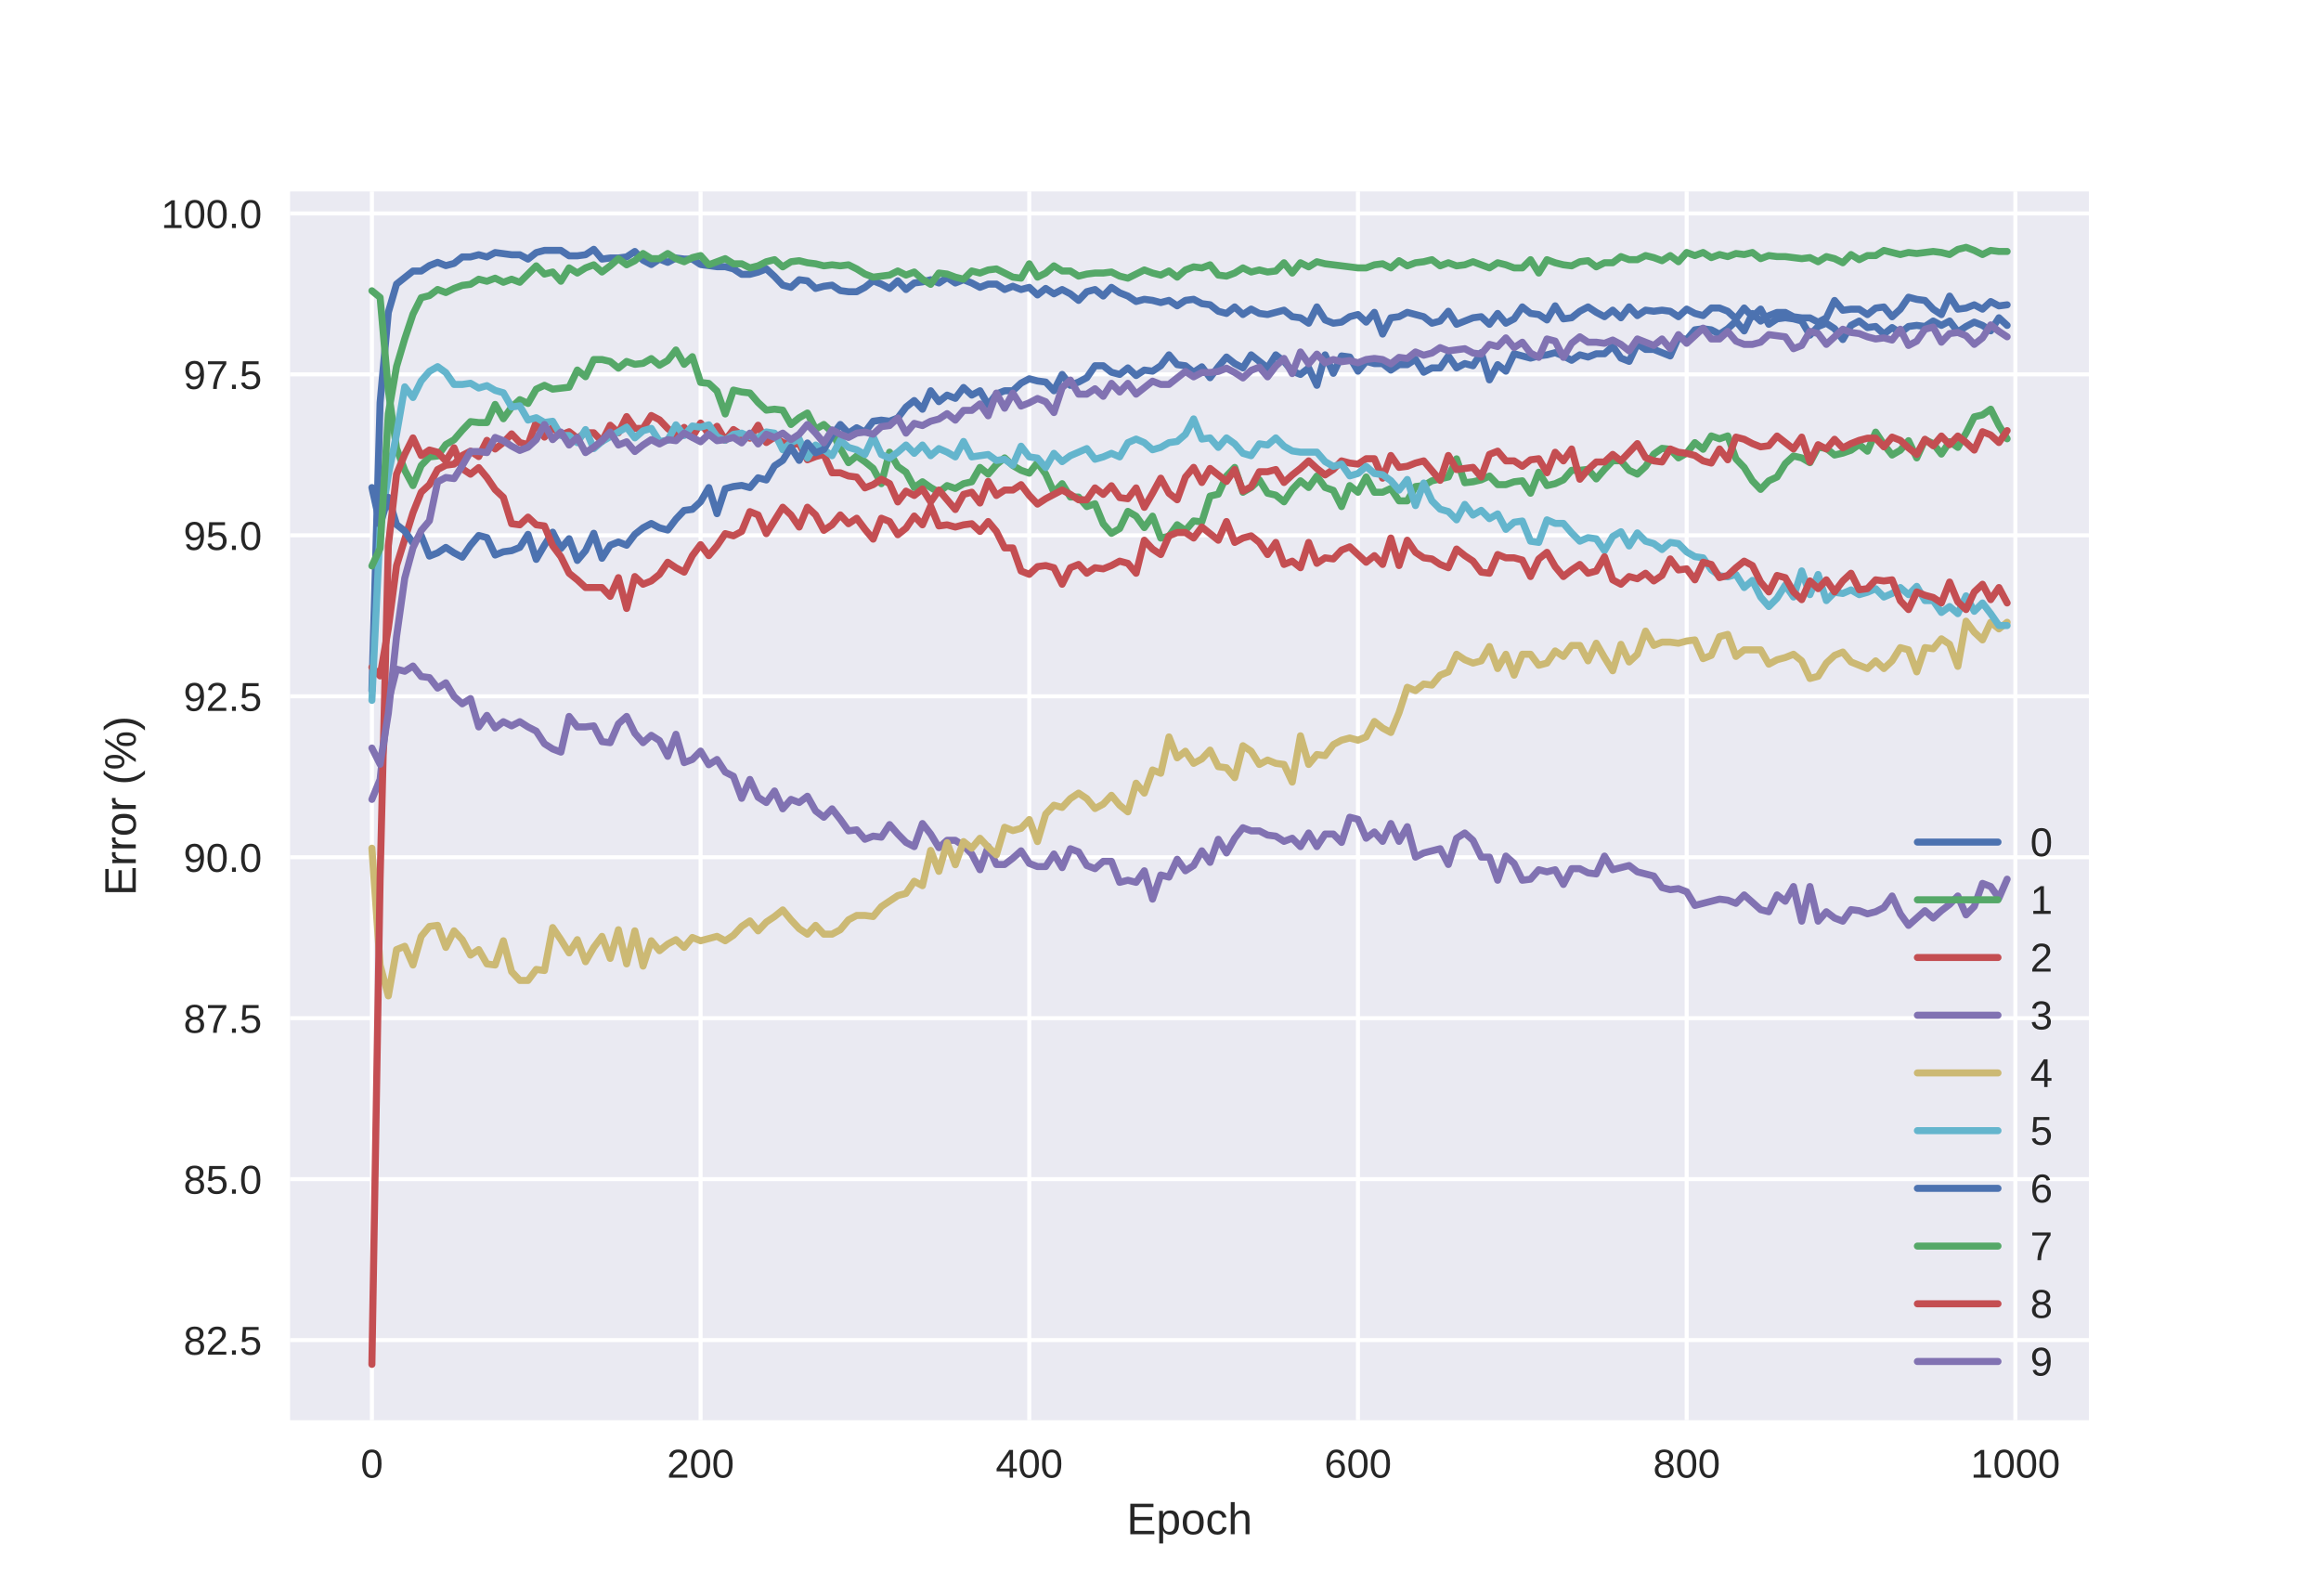 <?xml version="1.0" encoding="utf-8" standalone="no"?>
<!DOCTYPE svg PUBLIC "-//W3C//DTD SVG 1.1//EN"
  "http://www.w3.org/Graphics/SVG/1.1/DTD/svg11.dtd">
<!-- Created with matplotlib (http://matplotlib.org/) -->
<svg height="396pt" version="1.1" viewBox="0 0 576 396" width="576pt" xmlns="http://www.w3.org/2000/svg" xmlns:xlink="http://www.w3.org/1999/xlink">
 <defs>
  <style type="text/css">
*{stroke-linecap:butt;stroke-linejoin:round;}
  </style>
 </defs>
 <g id="figure_1">
  <g id="patch_1">
   <path d="M 0 396 
L 576 396 
L 576 0 
L 0 0 
z
" style="fill:#ffffff;"/>
  </g>
  <g id="axes_1">
   <g id="patch_2">
    <path d="M 72 352.44 
L 518.4 352.44 
L 518.4 47.52 
L 72 47.52 
z
" style="fill:#eaeaf2;"/>
   </g>
   <g id="matplotlib.axis_1">
    <g id="xtick_1">
     <g id="line2d_1">
      <path clip-path="url(#p1139cd332e)" d="M 92.291 352.44 
L 92.291 47.52 
" style="fill:none;stroke:#ffffff;stroke-linecap:round;"/>
     </g>
     <g id="line2d_2"/>
     <g id="text_1">
      <!-- 0 -->
      <defs>
       <path d="M 51.703 34.422 
Q 51.703 24.516 49.828 17.75 
Q 47.953 10.984 44.703 6.812 
Q 41.453 2.641 37.062 0.828 
Q 32.672 -0.984 27.688 -0.984 
Q 22.656 -0.984 18.312 0.828 
Q 13.969 2.641 10.766 6.781 
Q 7.562 10.938 5.734 17.703 
Q 3.906 24.469 3.906 34.422 
Q 3.906 44.828 5.734 51.641 
Q 7.562 58.453 10.781 62.5 
Q 14.016 66.547 18.406 68.188 
Q 22.797 69.828 27.984 69.828 
Q 32.906 69.828 37.219 68.188 
Q 41.547 66.547 44.766 62.5 
Q 48 58.453 49.844 51.641 
Q 51.703 44.828 51.703 34.422 
z
M 42.781 34.422 
Q 42.781 42.625 41.797 48.062 
Q 40.828 53.516 38.922 56.766 
Q 37.016 60.016 34.25 61.359 
Q 31.5 62.703 27.984 62.703 
Q 24.266 62.703 21.438 61.328 
Q 18.609 59.969 16.672 56.719 
Q 14.75 53.469 13.766 48.016 
Q 12.797 42.578 12.797 34.422 
Q 12.797 26.516 13.797 21.094 
Q 14.797 15.672 16.719 12.375 
Q 18.656 9.078 21.438 7.641 
Q 24.219 6.203 27.781 6.203 
Q 31.25 6.203 34.031 7.641 
Q 36.812 9.078 38.734 12.375 
Q 40.672 15.672 41.719 21.094 
Q 42.781 26.516 42.781 34.422 
z
" id="LiberationSans-30"/>
      </defs>
      <g style="fill:#262626;" transform="translate(89.51 366.687)scale(0.1 -0.1)">
       <use xlink:href="#LiberationSans-30"/>
      </g>
     </g>
    </g>
    <g id="xtick_2">
     <g id="line2d_3">
      <path clip-path="url(#p1139cd332e)" d="M 173.862 352.44 
L 173.862 47.52 
" style="fill:none;stroke:#ffffff;stroke-linecap:round;"/>
     </g>
     <g id="line2d_4"/>
     <g id="text_2">
      <!-- 200 -->
      <defs>
       <path d="M 5.031 0 
L 5.031 6.203 
Q 7.516 11.922 11.109 16.281 
Q 14.703 20.656 18.656 24.188 
Q 22.609 27.734 26.484 30.766 
Q 30.375 33.797 33.5 36.812 
Q 36.625 39.844 38.547 43.156 
Q 40.484 46.484 40.484 50.688 
Q 40.484 53.609 39.594 55.828 
Q 38.719 58.062 37.062 59.562 
Q 35.406 61.078 33.078 61.828 
Q 30.766 62.594 27.938 62.594 
Q 25.297 62.594 22.969 61.859 
Q 20.656 61.141 18.844 59.672 
Q 17.047 58.203 15.891 56.031 
Q 14.75 53.859 14.406 50.984 
L 5.422 51.812 
Q 5.859 55.516 7.469 58.781 
Q 9.078 62.062 11.906 64.531 
Q 14.75 67 18.719 68.406 
Q 22.703 69.828 27.938 69.828 
Q 33.062 69.828 37.062 68.609 
Q 41.062 67.391 43.812 64.984 
Q 46.578 62.594 48.047 59.078 
Q 49.516 55.562 49.516 50.984 
Q 49.516 47.516 48.266 44.391 
Q 47.016 41.266 44.938 38.422 
Q 42.875 35.594 40.141 32.953 
Q 37.406 30.328 34.422 27.812 
Q 31.453 25.297 28.422 22.828 
Q 25.391 20.359 22.719 17.859 
Q 20.062 15.375 17.969 12.812 
Q 15.875 10.25 14.703 7.469 
L 50.594 7.469 
L 50.594 0 
z
" id="LiberationSans-32"/>
      </defs>
      <g style="fill:#262626;" transform="translate(165.521 366.687)scale(0.1 -0.1)">
       <use xlink:href="#LiberationSans-32"/>
       <use x="55.615" xlink:href="#LiberationSans-30"/>
       <use x="111.23" xlink:href="#LiberationSans-30"/>
      </g>
     </g>
    </g>
    <g id="xtick_3">
     <g id="line2d_5">
      <path clip-path="url(#p1139cd332e)" d="M 255.434 352.44 
L 255.434 47.52 
" style="fill:none;stroke:#ffffff;stroke-linecap:round;"/>
     </g>
     <g id="line2d_6"/>
     <g id="text_3">
      <!-- 400 -->
      <defs>
       <path d="M 43.016 15.578 
L 43.016 0 
L 34.719 0 
L 34.719 15.578 
L 2.297 15.578 
L 2.297 22.406 
L 33.797 68.797 
L 43.016 68.797 
L 43.016 22.516 
L 52.688 22.516 
L 52.688 15.578 
z
M 34.719 58.891 
Q 34.625 58.641 34.234 57.938 
Q 33.844 57.234 33.344 56.344 
Q 32.859 55.469 32.344 54.562 
Q 31.844 53.656 31.453 53.078 
L 13.812 27.094 
Q 13.578 26.703 13.109 26.062 
Q 12.641 25.438 12.156 24.781 
Q 11.672 24.125 11.172 23.484 
Q 10.688 22.859 10.406 22.516 
L 34.719 22.516 
z
" id="LiberationSans-34"/>
      </defs>
      <g style="fill:#262626;" transform="translate(247.092 366.687)scale(0.1 -0.1)">
       <use xlink:href="#LiberationSans-34"/>
       <use x="55.615" xlink:href="#LiberationSans-30"/>
       <use x="111.23" xlink:href="#LiberationSans-30"/>
      </g>
     </g>
    </g>
    <g id="xtick_4">
     <g id="line2d_7">
      <path clip-path="url(#p1139cd332e)" d="M 337.005 352.44 
L 337.005 47.52 
" style="fill:none;stroke:#ffffff;stroke-linecap:round;"/>
     </g>
     <g id="line2d_8"/>
     <g id="text_4">
      <!-- 600 -->
      <defs>
       <path d="M 51.219 22.516 
Q 51.219 17.328 49.781 13 
Q 48.344 8.688 45.531 5.578 
Q 42.719 2.484 38.562 0.75 
Q 34.422 -0.984 29 -0.984 
Q 23 -0.984 18.5 1.312 
Q 14.016 3.609 11.031 7.922 
Q 8.062 12.25 6.562 18.531 
Q 5.078 24.812 5.078 32.812 
Q 5.078 42 6.766 48.922 
Q 8.453 55.859 11.625 60.5 
Q 14.797 65.141 19.359 67.484 
Q 23.922 69.828 29.688 69.828 
Q 33.203 69.828 36.281 69.094 
Q 39.359 68.359 41.875 66.719 
Q 44.391 65.094 46.281 62.406 
Q 48.188 59.719 49.312 55.812 
L 40.922 54.297 
Q 39.547 58.734 36.547 60.719 
Q 33.547 62.703 29.594 62.703 
Q 25.984 62.703 23.047 60.984 
Q 20.125 59.281 18.062 55.875 
Q 16.016 52.484 14.906 47.359 
Q 13.812 42.234 13.812 35.406 
Q 16.219 39.844 20.562 42.156 
Q 24.906 44.484 30.516 44.484 
Q 35.203 44.484 39.016 42.969 
Q 42.828 41.453 45.531 38.594 
Q 48.25 35.75 49.734 31.672 
Q 51.219 27.594 51.219 22.516 
z
M 42.281 22.125 
Q 42.281 25.688 41.406 28.562 
Q 40.531 31.453 38.766 33.469 
Q 37.016 35.5 34.422 36.594 
Q 31.844 37.703 28.422 37.703 
Q 26.031 37.703 23.578 36.984 
Q 21.141 36.281 19.156 34.688 
Q 17.188 33.109 15.938 30.516 
Q 14.703 27.938 14.703 24.219 
Q 14.703 20.406 15.672 17.109 
Q 16.656 13.812 18.484 11.375 
Q 20.312 8.938 22.891 7.516 
Q 25.484 6.109 28.719 6.109 
Q 31.891 6.109 34.406 7.203 
Q 36.922 8.297 38.672 10.375 
Q 40.438 12.453 41.359 15.422 
Q 42.281 18.406 42.281 22.125 
z
" id="LiberationSans-36"/>
      </defs>
      <g style="fill:#262626;" transform="translate(328.664 366.687)scale(0.1 -0.1)">
       <use xlink:href="#LiberationSans-36"/>
       <use x="55.615" xlink:href="#LiberationSans-30"/>
       <use x="111.23" xlink:href="#LiberationSans-30"/>
      </g>
     </g>
    </g>
    <g id="xtick_5">
     <g id="line2d_9">
      <path clip-path="url(#p1139cd332e)" d="M 418.577 352.44 
L 418.577 47.52 
" style="fill:none;stroke:#ffffff;stroke-linecap:round;"/>
     </g>
     <g id="line2d_10"/>
     <g id="text_5">
      <!-- 800 -->
      <defs>
       <path d="M 51.266 19.188 
Q 51.266 14.797 49.875 11.109 
Q 48.484 7.422 45.625 4.734 
Q 42.781 2.047 38.328 0.531 
Q 33.891 -0.984 27.828 -0.984 
Q 21.781 -0.984 17.359 0.531 
Q 12.938 2.047 10.031 4.703 
Q 7.125 7.375 5.734 11.062 
Q 4.344 14.75 4.344 19.094 
Q 4.344 22.859 5.484 25.781 
Q 6.641 28.719 8.562 30.828 
Q 10.5 32.953 12.969 34.25 
Q 15.438 35.547 18.062 35.984 
L 18.062 36.188 
Q 15.188 36.859 12.906 38.375 
Q 10.641 39.891 9.094 42.016 
Q 7.562 44.141 6.75 46.719 
Q 5.953 49.312 5.953 52.203 
Q 5.953 55.812 7.344 59 
Q 8.734 62.203 11.469 64.625 
Q 14.203 67.047 18.25 68.438 
Q 22.312 69.828 27.641 69.828 
Q 33.25 69.828 37.375 68.406 
Q 41.5 67 44.203 64.578 
Q 46.922 62.156 48.234 58.938 
Q 49.562 55.719 49.562 52.094 
Q 49.562 49.266 48.75 46.672 
Q 47.953 44.094 46.406 41.969 
Q 44.875 39.844 42.594 38.344 
Q 40.328 36.859 37.359 36.281 
L 37.359 36.078 
Q 40.328 35.594 42.859 34.297 
Q 45.406 33.016 47.266 30.891 
Q 49.125 28.766 50.188 25.828 
Q 51.266 22.906 51.266 19.188 
z
M 40.438 51.609 
Q 40.438 54.203 39.766 56.344 
Q 39.109 58.5 37.594 60.031 
Q 36.078 61.578 33.641 62.422 
Q 31.203 63.281 27.641 63.281 
Q 24.172 63.281 21.781 62.422 
Q 19.391 61.578 17.844 60.031 
Q 16.312 58.5 15.625 56.344 
Q 14.938 54.203 14.938 51.609 
Q 14.938 49.562 15.469 47.406 
Q 16.016 45.266 17.422 43.5 
Q 18.844 41.75 21.328 40.625 
Q 23.828 39.5 27.734 39.5 
Q 31.891 39.5 34.406 40.625 
Q 36.922 41.75 38.25 43.5 
Q 39.594 45.266 40.016 47.406 
Q 40.438 49.562 40.438 51.609 
z
M 42.141 20.016 
Q 42.141 22.516 41.453 24.828 
Q 40.766 27.156 39.109 28.938 
Q 37.453 30.719 34.641 31.812 
Q 31.844 32.906 27.641 32.906 
Q 23.781 32.906 21.062 31.812 
Q 18.359 30.719 16.672 28.906 
Q 14.984 27.094 14.203 24.719 
Q 13.422 22.359 13.422 19.828 
Q 13.422 16.656 14.203 14.031 
Q 14.984 11.422 16.688 9.547 
Q 18.406 7.672 21.188 6.641 
Q 23.969 5.609 27.938 5.609 
Q 31.938 5.609 34.672 6.641 
Q 37.406 7.672 39.062 9.547 
Q 40.719 11.422 41.422 14.078 
Q 42.141 16.75 42.141 20.016 
z
" id="LiberationSans-38"/>
      </defs>
      <g style="fill:#262626;" transform="translate(410.235 366.687)scale(0.1 -0.1)">
       <use xlink:href="#LiberationSans-38"/>
       <use x="55.615" xlink:href="#LiberationSans-30"/>
       <use x="111.23" xlink:href="#LiberationSans-30"/>
      </g>
     </g>
    </g>
    <g id="xtick_6">
     <g id="line2d_11">
      <path clip-path="url(#p1139cd332e)" d="M 500.148 352.44 
L 500.148 47.52 
" style="fill:none;stroke:#ffffff;stroke-linecap:round;"/>
     </g>
     <g id="line2d_12"/>
     <g id="text_6">
      <!-- 1000 -->
      <defs>
       <path d="M 7.625 0 
L 7.625 7.469 
L 25.141 7.469 
L 25.141 60.406 
L 9.625 49.312 
L 9.625 57.625 
L 25.875 68.797 
L 33.984 68.797 
L 33.984 7.469 
L 50.734 7.469 
L 50.734 0 
z
" id="LiberationSans-31"/>
      </defs>
      <g style="fill:#262626;" transform="translate(489.027 366.687)scale(0.1 -0.1)">
       <use xlink:href="#LiberationSans-31"/>
       <use x="55.615" xlink:href="#LiberationSans-30"/>
       <use x="111.23" xlink:href="#LiberationSans-30"/>
       <use x="166.846" xlink:href="#LiberationSans-30"/>
      </g>
     </g>
    </g>
    <g id="text_7">
     <!-- Epoch -->
     <defs>
      <path d="M 8.203 0 
L 8.203 68.797 
L 60.406 68.797 
L 60.406 61.188 
L 17.531 61.188 
L 17.531 39.109 
L 57.469 39.109 
L 57.469 31.594 
L 17.531 31.594 
L 17.531 7.625 
L 62.406 7.625 
L 62.406 0 
z
" id="LiberationSans-45"/>
      <path d="M 51.422 26.656 
Q 51.422 20.656 50.438 15.578 
Q 49.469 10.5 47.188 6.828 
Q 44.922 3.172 41.188 1.094 
Q 37.453 -0.984 31.984 -0.984 
Q 26.312 -0.984 22.062 1.172 
Q 17.828 3.328 15.578 8.203 
L 15.328 8.203 
Q 15.375 8.109 15.406 7.328 
Q 15.438 6.547 15.453 5.375 
Q 15.484 4.203 15.5 2.75 
Q 15.531 1.312 15.531 -0.094 
L 15.531 -20.75 
L 6.734 -20.75 
L 6.734 42.047 
Q 6.734 43.953 6.703 45.703 
Q 6.688 47.469 6.641 48.906 
Q 6.594 50.344 6.547 51.359 
Q 6.5 52.391 6.453 52.828 
L 14.938 52.828 
Q 14.984 52.688 15.062 51.797 
Q 15.141 50.922 15.203 49.672 
Q 15.281 48.438 15.359 47.016 
Q 15.438 45.609 15.438 44.344 
L 15.625 44.344 
Q 16.844 46.875 18.406 48.656 
Q 19.969 50.438 21.969 51.578 
Q 23.969 52.734 26.438 53.25 
Q 28.906 53.766 31.984 53.766 
Q 37.453 53.766 41.188 51.812 
Q 44.922 49.859 47.188 46.312 
Q 49.469 42.781 50.438 37.766 
Q 51.422 32.766 51.422 26.656 
z
M 42.188 26.469 
Q 42.188 31.344 41.594 35.156 
Q 41.016 38.969 39.578 41.594 
Q 38.141 44.234 35.734 45.594 
Q 33.344 46.969 29.734 46.969 
Q 26.812 46.969 24.219 46.141 
Q 21.625 45.312 19.703 42.969 
Q 17.781 40.625 16.656 36.5 
Q 15.531 32.375 15.531 25.781 
Q 15.531 20.172 16.453 16.281 
Q 17.391 12.406 19.172 10.016 
Q 20.953 7.625 23.578 6.562 
Q 26.219 5.516 29.641 5.516 
Q 33.297 5.516 35.719 6.922 
Q 38.141 8.344 39.578 11.031 
Q 41.016 13.719 41.594 17.594 
Q 42.188 21.484 42.188 26.469 
z
" id="LiberationSans-70"/>
      <path d="M 51.422 26.469 
Q 51.422 12.594 45.312 5.797 
Q 39.203 -0.984 27.594 -0.984 
Q 22.078 -0.984 17.719 0.672 
Q 13.375 2.344 10.375 5.766 
Q 7.375 9.188 5.781 14.328 
Q 4.203 19.484 4.203 26.469 
Q 4.203 53.812 27.875 53.812 
Q 34.031 53.812 38.5 52.094 
Q 42.969 50.391 45.828 46.969 
Q 48.688 43.562 50.047 38.422 
Q 51.422 33.297 51.422 26.469 
z
M 42.188 26.469 
Q 42.188 32.625 41.234 36.625 
Q 40.281 40.625 38.453 43.016 
Q 36.625 45.406 33.984 46.359 
Q 31.344 47.312 28.031 47.312 
Q 24.656 47.312 21.938 46.312 
Q 19.234 45.312 17.328 42.891 
Q 15.438 40.484 14.422 36.469 
Q 13.422 32.469 13.422 26.469 
Q 13.422 20.312 14.5 16.281 
Q 15.578 12.25 17.453 9.859 
Q 19.344 7.469 21.906 6.484 
Q 24.469 5.516 27.484 5.516 
Q 30.859 5.516 33.594 6.469 
Q 36.328 7.422 38.234 9.812 
Q 40.141 12.203 41.156 16.25 
Q 42.188 20.312 42.188 26.469 
z
" id="LiberationSans-6f"/>
      <path d="M 13.422 26.656 
Q 13.422 22.125 14.078 18.312 
Q 14.75 14.5 16.312 11.734 
Q 17.875 8.984 20.438 7.469 
Q 23 5.953 26.766 5.953 
Q 31.453 5.953 34.594 8.484 
Q 37.75 11.031 38.484 16.312 
L 47.359 15.719 
Q 46.922 12.453 45.453 9.422 
Q 44 6.391 41.484 4.094 
Q 38.969 1.812 35.344 0.406 
Q 31.734 -0.984 27 -0.984 
Q 20.797 -0.984 16.453 1.109 
Q 12.109 3.219 9.391 6.906 
Q 6.688 10.594 5.469 15.594 
Q 4.25 20.609 4.25 26.469 
Q 4.25 31.781 5.125 35.859 
Q 6 39.938 7.594 42.984 
Q 9.188 46.047 11.328 48.125 
Q 13.484 50.203 15.984 51.438 
Q 18.5 52.688 21.281 53.25 
Q 24.078 53.812 26.906 53.812 
Q 31.344 53.812 34.812 52.594 
Q 38.281 51.375 40.797 49.25 
Q 43.312 47.125 44.875 44.234 
Q 46.438 41.359 47.078 38.031 
L 38.031 37.359 
Q 37.359 41.75 34.562 44.328 
Q 31.781 46.922 26.656 46.922 
Q 22.906 46.922 20.391 45.672 
Q 17.875 44.438 16.312 41.922 
Q 14.75 39.406 14.078 35.594 
Q 13.422 31.781 13.422 26.656 
z
" id="LiberationSans-63"/>
      <path d="M 15.484 43.797 
Q 16.938 46.484 18.641 48.359 
Q 20.359 50.25 22.406 51.469 
Q 24.469 52.688 26.906 53.25 
Q 29.344 53.812 32.375 53.812 
Q 37.453 53.812 40.703 52.438 
Q 43.953 51.078 45.828 48.609 
Q 47.703 46.141 48.406 42.719 
Q 49.125 39.312 49.125 35.203 
L 49.125 0 
L 40.281 0 
L 40.281 33.5 
Q 40.281 36.859 39.859 39.391 
Q 39.453 41.938 38.281 43.625 
Q 37.109 45.312 34.953 46.156 
Q 32.812 47.016 29.391 47.016 
Q 26.266 47.016 23.75 45.891 
Q 21.234 44.781 19.453 42.719 
Q 17.672 40.672 16.688 37.734 
Q 15.719 34.812 15.719 31.156 
L 15.719 0 
L 6.938 0 
L 6.938 72.469 
L 15.719 72.469 
L 15.719 53.609 
Q 15.719 52 15.672 50.391 
Q 15.625 48.781 15.547 47.406 
Q 15.484 46.047 15.422 45.094 
Q 15.375 44.141 15.328 43.797 
z
" id="LiberationSans-68"/>
     </defs>
     <g style="fill:#262626;" transform="translate(279.606 380.733)scale(0.11 -0.11)">
      <use xlink:href="#LiberationSans-45"/>
      <use x="66.699" xlink:href="#LiberationSans-70"/>
      <use x="122.314" xlink:href="#LiberationSans-6f"/>
      <use x="177.93" xlink:href="#LiberationSans-63"/>
      <use x="227.93" xlink:href="#LiberationSans-68"/>
     </g>
    </g>
   </g>
   <g id="matplotlib.axis_2">
    <g id="ytick_1">
     <g id="line2d_13">
      <path clip-path="url(#p1139cd332e)" d="M 72 332.552 
L 518.4 332.552 
" style="fill:none;stroke:#ffffff;stroke-linecap:round;"/>
     </g>
     <g id="line2d_14"/>
     <g id="text_8">
      <!-- 82.5 -->
      <defs>
       <path d="M 9.125 0 
L 9.125 10.688 
L 18.656 10.688 
L 18.656 0 
z
" id="LiberationSans-2e"/>
       <path d="M 51.422 22.406 
Q 51.422 17.234 49.859 12.938 
Q 48.297 8.641 45.219 5.531 
Q 42.141 2.438 37.578 0.719 
Q 33.016 -0.984 27 -0.984 
Q 21.578 -0.984 17.547 0.281 
Q 13.531 1.562 10.734 3.781 
Q 7.953 6 6.312 8.984 
Q 4.688 11.969 4 15.375 
L 12.891 16.406 
Q 13.422 14.453 14.391 12.625 
Q 15.375 10.797 17.062 9.344 
Q 18.75 7.906 21.219 7.047 
Q 23.688 6.203 27.203 6.203 
Q 30.609 6.203 33.391 7.25 
Q 36.188 8.297 38.156 10.344 
Q 40.141 12.406 41.203 15.375 
Q 42.281 18.359 42.281 22.219 
Q 42.281 25.391 41.25 28.047 
Q 40.234 30.719 38.328 32.641 
Q 36.422 34.578 33.656 35.641 
Q 30.906 36.719 27.391 36.719 
Q 25.203 36.719 23.344 36.328 
Q 21.484 35.938 19.891 35.25 
Q 18.312 34.578 17.016 33.672 
Q 15.719 32.766 14.594 31.781 
L 6 31.781 
L 8.297 68.797 
L 47.406 68.797 
L 47.406 61.328 
L 16.312 61.328 
L 14.984 39.5 
Q 17.328 41.312 20.844 42.594 
Q 24.359 43.891 29.203 43.891 
Q 34.328 43.891 38.422 42.328 
Q 42.531 40.766 45.406 37.906 
Q 48.297 35.062 49.859 31.109 
Q 51.422 27.156 51.422 22.406 
z
" id="LiberationSans-35"/>
      </defs>
      <g style="fill:#262626;" transform="translate(45.539 336.176)scale(0.1 -0.1)">
       <use xlink:href="#LiberationSans-38"/>
       <use x="55.615" xlink:href="#LiberationSans-32"/>
       <use x="111.23" xlink:href="#LiberationSans-2e"/>
       <use x="139.014" xlink:href="#LiberationSans-35"/>
      </g>
     </g>
    </g>
    <g id="ytick_2">
     <g id="line2d_15">
      <path clip-path="url(#p1139cd332e)" d="M 72 292.611 
L 518.4 292.611 
" style="fill:none;stroke:#ffffff;stroke-linecap:round;"/>
     </g>
     <g id="line2d_16"/>
     <g id="text_9">
      <!-- 85.0 -->
      <g style="fill:#262626;" transform="translate(45.539 296.235)scale(0.1 -0.1)">
       <use xlink:href="#LiberationSans-38"/>
       <use x="55.615" xlink:href="#LiberationSans-35"/>
       <use x="111.23" xlink:href="#LiberationSans-2e"/>
       <use x="139.014" xlink:href="#LiberationSans-30"/>
      </g>
     </g>
    </g>
    <g id="ytick_3">
     <g id="line2d_17">
      <path clip-path="url(#p1139cd332e)" d="M 72 252.67 
L 518.4 252.67 
" style="fill:none;stroke:#ffffff;stroke-linecap:round;"/>
     </g>
     <g id="line2d_18"/>
     <g id="text_10">
      <!-- 87.5 -->
      <defs>
       <path d="M 50.594 61.672 
Q 45.406 53.766 41.062 46.453 
Q 36.719 39.156 33.594 31.75 
Q 30.469 24.359 28.734 16.578 
Q 27 8.797 27 0 
L 17.828 0 
Q 17.828 8.25 19.781 16.188 
Q 21.734 24.125 25.047 31.766 
Q 28.375 39.406 32.766 46.781 
Q 37.156 54.156 42.094 61.328 
L 5.125 61.328 
L 5.125 68.797 
L 50.594 68.797 
z
" id="LiberationSans-37"/>
      </defs>
      <g style="fill:#262626;" transform="translate(45.539 256.294)scale(0.1 -0.1)">
       <use xlink:href="#LiberationSans-38"/>
       <use x="55.615" xlink:href="#LiberationSans-37"/>
       <use x="111.23" xlink:href="#LiberationSans-2e"/>
       <use x="139.014" xlink:href="#LiberationSans-35"/>
      </g>
     </g>
    </g>
    <g id="ytick_4">
     <g id="line2d_19">
      <path clip-path="url(#p1139cd332e)" d="M 72 212.729 
L 518.4 212.729 
" style="fill:none;stroke:#ffffff;stroke-linecap:round;"/>
     </g>
     <g id="line2d_20"/>
     <g id="text_11">
      <!-- 90.0 -->
      <defs>
       <path d="M 50.875 35.797 
Q 50.875 26.609 49.141 19.703 
Q 47.406 12.797 44.188 8.203 
Q 40.969 3.609 36.344 1.312 
Q 31.734 -0.984 25.984 -0.984 
Q 22.016 -0.984 18.844 -0.172 
Q 15.672 0.641 13.172 2.344 
Q 10.688 4.047 8.922 6.781 
Q 7.172 9.516 6.109 13.375 
L 14.5 14.703 
Q 15.875 10.25 18.781 8.172 
Q 21.688 6.109 26.125 6.109 
Q 29.688 6.109 32.641 7.781 
Q 35.594 9.469 37.672 12.844 
Q 39.75 16.219 40.922 21.297 
Q 42.094 26.375 42.188 33.203 
Q 41.156 30.906 39.375 29.094 
Q 37.594 27.297 35.328 26.047 
Q 33.062 24.812 30.422 24.141 
Q 27.781 23.484 25.094 23.484 
Q 20.406 23.484 16.625 25.172 
Q 12.844 26.859 10.203 29.875 
Q 7.562 32.906 6.125 37.172 
Q 4.688 41.453 4.688 46.688 
Q 4.688 52 6.219 56.297 
Q 7.766 60.594 10.688 63.594 
Q 13.625 66.609 17.891 68.219 
Q 22.172 69.828 27.594 69.828 
Q 39.062 69.828 44.969 61.328 
Q 50.875 52.828 50.875 35.797 
z
M 41.312 44.281 
Q 41.312 48.094 40.406 51.453 
Q 39.5 54.828 37.719 57.312 
Q 35.938 59.812 33.328 61.25 
Q 30.719 62.703 27.297 62.703 
Q 24.125 62.703 21.578 61.578 
Q 19.047 60.453 17.281 58.375 
Q 15.531 56.297 14.578 53.312 
Q 13.625 50.344 13.625 46.688 
Q 13.625 43.219 14.469 40.234 
Q 15.328 37.25 17.031 35.078 
Q 18.75 32.906 21.281 31.656 
Q 23.828 30.422 27.203 30.422 
Q 29.641 30.422 32.156 31.25 
Q 34.672 32.078 36.688 33.781 
Q 38.719 35.5 40.016 38.109 
Q 41.312 40.719 41.312 44.281 
z
" id="LiberationSans-39"/>
      </defs>
      <g style="fill:#262626;" transform="translate(45.539 216.352)scale(0.1 -0.1)">
       <use xlink:href="#LiberationSans-39"/>
       <use x="55.615" xlink:href="#LiberationSans-30"/>
       <use x="111.23" xlink:href="#LiberationSans-2e"/>
       <use x="139.014" xlink:href="#LiberationSans-30"/>
      </g>
     </g>
    </g>
    <g id="ytick_5">
     <g id="line2d_21">
      <path clip-path="url(#p1139cd332e)" d="M 72 172.788 
L 518.4 172.788 
" style="fill:none;stroke:#ffffff;stroke-linecap:round;"/>
     </g>
     <g id="line2d_22"/>
     <g id="text_12">
      <!-- 92.5 -->
      <g style="fill:#262626;" transform="translate(45.539 176.411)scale(0.1 -0.1)">
       <use xlink:href="#LiberationSans-39"/>
       <use x="55.615" xlink:href="#LiberationSans-32"/>
       <use x="111.23" xlink:href="#LiberationSans-2e"/>
       <use x="139.014" xlink:href="#LiberationSans-35"/>
      </g>
     </g>
    </g>
    <g id="ytick_6">
     <g id="line2d_23">
      <path clip-path="url(#p1139cd332e)" d="M 72 132.847 
L 518.4 132.847 
" style="fill:none;stroke:#ffffff;stroke-linecap:round;"/>
     </g>
     <g id="line2d_24"/>
     <g id="text_13">
      <!-- 95.0 -->
      <g style="fill:#262626;" transform="translate(45.539 136.47)scale(0.1 -0.1)">
       <use xlink:href="#LiberationSans-39"/>
       <use x="55.615" xlink:href="#LiberationSans-35"/>
       <use x="111.23" xlink:href="#LiberationSans-2e"/>
       <use x="139.014" xlink:href="#LiberationSans-30"/>
      </g>
     </g>
    </g>
    <g id="ytick_7">
     <g id="line2d_25">
      <path clip-path="url(#p1139cd332e)" d="M 72 92.906 
L 518.4 92.906 
" style="fill:none;stroke:#ffffff;stroke-linecap:round;"/>
     </g>
     <g id="line2d_26"/>
     <g id="text_14">
      <!-- 97.5 -->
      <g style="fill:#262626;" transform="translate(45.539 96.529)scale(0.1 -0.1)">
       <use xlink:href="#LiberationSans-39"/>
       <use x="55.615" xlink:href="#LiberationSans-37"/>
       <use x="111.23" xlink:href="#LiberationSans-2e"/>
       <use x="139.014" xlink:href="#LiberationSans-35"/>
      </g>
     </g>
    </g>
    <g id="ytick_8">
     <g id="line2d_27">
      <path clip-path="url(#p1139cd332e)" d="M 72 52.965 
L 518.4 52.965 
" style="fill:none;stroke:#ffffff;stroke-linecap:round;"/>
     </g>
     <g id="line2d_28"/>
     <g id="text_15">
      <!-- 100.0 -->
      <g style="fill:#262626;" transform="translate(39.978 56.588)scale(0.1 -0.1)">
       <use xlink:href="#LiberationSans-31"/>
       <use x="55.615" xlink:href="#LiberationSans-30"/>
       <use x="111.23" xlink:href="#LiberationSans-30"/>
       <use x="166.846" xlink:href="#LiberationSans-2e"/>
       <use x="194.629" xlink:href="#LiberationSans-30"/>
      </g>
     </g>
    </g>
    <g id="text_16">
     <!-- Error (%) -->
     <defs>
      <path d="M 6.938 0 
L 6.938 40.531 
Q 6.938 42.188 6.906 43.922 
Q 6.891 45.656 6.828 47.266 
Q 6.781 48.875 6.734 50.281 
Q 6.688 51.703 6.641 52.828 
L 14.938 52.828 
Q 14.984 51.703 15.062 50.266 
Q 15.141 48.828 15.203 47.312 
Q 15.281 45.797 15.297 44.406 
Q 15.328 43.016 15.328 42.047 
L 15.531 42.047 
Q 16.453 45.062 17.5 47.281 
Q 18.562 49.516 19.969 50.953 
Q 21.391 52.391 23.344 53.094 
Q 25.297 53.812 28.078 53.812 
Q 29.156 53.812 30.125 53.641 
Q 31.109 53.469 31.641 53.328 
L 31.641 45.266 
Q 30.766 45.516 29.594 45.625 
Q 28.422 45.75 26.953 45.75 
Q 23.922 45.75 21.797 44.375 
Q 19.672 43.016 18.328 40.594 
Q 17 38.188 16.359 34.844 
Q 15.719 31.5 15.719 27.547 
L 15.719 0 
z
" id="LiberationSans-72"/>
      <path id="LiberationSans-20"/>
      <path d="M 6.203 25.984 
Q 6.203 32.766 7.219 38.969 
Q 8.25 45.172 10.438 50.875 
Q 12.641 56.594 16.062 61.953 
Q 19.484 67.328 24.219 72.469 
L 32.719 72.469 
Q 28.125 67.328 24.781 61.938 
Q 21.438 56.547 19.281 50.797 
Q 17.141 45.062 16.094 38.859 
Q 15.047 32.672 15.047 25.875 
Q 15.047 19.094 16.094 12.891 
Q 17.141 6.688 19.281 0.922 
Q 21.438 -4.828 24.781 -10.203 
Q 28.125 -15.578 32.719 -20.703 
L 24.219 -20.703 
Q 19.484 -15.578 16.062 -10.203 
Q 12.641 -4.828 10.438 0.875 
Q 8.25 6.594 7.219 12.766 
Q 6.203 18.953 6.203 25.781 
z
" id="LiberationSans-28"/>
      <path d="M 85.359 21.188 
Q 85.359 15.094 84.109 10.906 
Q 82.859 6.734 80.734 4.172 
Q 78.609 1.609 75.781 0.5 
Q 72.953 -0.594 69.734 -0.594 
Q 66.5 -0.594 63.688 0.5 
Q 60.891 1.609 58.812 4.141 
Q 56.734 6.688 55.531 10.859 
Q 54.344 15.047 54.344 21.188 
Q 54.344 27.688 55.516 31.938 
Q 56.688 36.188 58.781 38.703 
Q 60.891 41.219 63.75 42.219 
Q 66.609 43.219 69.922 43.219 
Q 73.141 43.219 75.953 42.219 
Q 78.766 41.219 80.828 38.703 
Q 82.906 36.188 84.125 31.938 
Q 85.359 27.688 85.359 21.188 
z
M 25.734 0 
L 18.172 0 
L 63.188 68.797 
L 70.844 68.797 
z
M 19.234 69.391 
Q 22.359 69.391 25.141 68.391 
Q 27.938 67.391 30.031 64.891 
Q 32.125 62.406 33.312 58.203 
Q 34.516 54 34.516 47.609 
Q 34.516 41.453 33.297 37.25 
Q 32.078 33.062 30 30.438 
Q 27.938 27.828 25.094 26.703 
Q 22.266 25.594 19.047 25.594 
Q 15.766 25.594 12.938 26.703 
Q 10.109 27.828 8.031 30.422 
Q 5.953 33.016 4.75 37.203 
Q 3.562 41.406 3.562 47.609 
Q 3.562 54 4.75 58.203 
Q 5.953 62.406 8.047 64.891 
Q 10.156 67.391 13.031 68.391 
Q 15.922 69.391 19.234 69.391 
z
M 78.125 21.188 
Q 78.125 26.031 77.578 29.219 
Q 77.047 32.422 76 34.328 
Q 74.953 36.234 73.406 37.016 
Q 71.875 37.797 69.922 37.797 
Q 67.875 37.797 66.312 36.984 
Q 64.75 36.188 63.672 34.281 
Q 62.594 32.375 62.062 29.172 
Q 61.531 25.984 61.531 21.188 
Q 61.531 16.547 62.078 13.422 
Q 62.641 10.297 63.688 8.375 
Q 64.75 6.453 66.281 5.609 
Q 67.828 4.781 69.828 4.781 
Q 71.734 4.781 73.266 5.609 
Q 74.812 6.453 75.875 8.375 
Q 76.953 10.297 77.531 13.422 
Q 78.125 16.547 78.125 21.188 
z
M 27.344 47.609 
Q 27.344 52.391 26.797 55.562 
Q 26.266 58.734 25.234 60.641 
Q 24.219 62.547 22.703 63.328 
Q 21.188 64.109 19.234 64.109 
Q 17.141 64.109 15.547 63.297 
Q 13.969 62.5 12.891 60.594 
Q 11.812 58.688 11.281 55.516 
Q 10.75 52.344 10.75 47.609 
Q 10.75 42.969 11.297 39.797 
Q 11.859 36.625 12.906 34.688 
Q 13.969 32.766 15.531 31.938 
Q 17.094 31.109 19.141 31.109 
Q 21 31.109 22.516 31.938 
Q 24.031 32.766 25.094 34.688 
Q 26.172 36.625 26.75 39.797 
Q 27.344 42.969 27.344 47.609 
z
" id="LiberationSans-25"/>
      <path d="M 27.094 25.781 
Q 27.094 18.953 26.062 12.766 
Q 25.047 6.594 22.844 0.875 
Q 20.656 -4.828 17.234 -10.203 
Q 13.812 -15.578 9.078 -20.703 
L 0.594 -20.703 
Q 5.172 -15.578 8.516 -10.203 
Q 11.859 -4.828 14 0.922 
Q 16.156 6.688 17.203 12.891 
Q 18.266 19.094 18.266 25.875 
Q 18.266 32.672 17.203 38.859 
Q 16.156 45.062 14 50.797 
Q 11.859 56.547 8.516 61.938 
Q 5.172 67.328 0.594 72.469 
L 9.078 72.469 
Q 13.812 67.328 17.234 61.953 
Q 20.656 56.594 22.844 50.875 
Q 25.047 45.172 26.062 38.969 
Q 27.094 32.766 27.094 25.984 
z
" id="LiberationSans-29"/>
     </defs>
     <g style="fill:#262626;" transform="translate(33.696 222.282)rotate(-90)scale(0.11 -0.11)">
      <use xlink:href="#LiberationSans-45"/>
      <use x="66.699" xlink:href="#LiberationSans-72"/>
      <use x="100" xlink:href="#LiberationSans-72"/>
      <use x="133.301" xlink:href="#LiberationSans-6f"/>
      <use x="188.916" xlink:href="#LiberationSans-72"/>
      <use x="222.217" xlink:href="#LiberationSans-20"/>
      <use x="250" xlink:href="#LiberationSans-28"/>
      <use x="283.301" xlink:href="#LiberationSans-25"/>
      <use x="372.217" xlink:href="#LiberationSans-29"/>
     </g>
    </g>
   </g>
   <g id="line2d_29">
    <path clip-path="url(#p1139cd332e)" d="M 92.291 171.379 
L 94.33 99.899 
L 96.369 77.511 
L 98.409 70.497 
L 102.487 67.261 
L 104.527 67.261 
L 106.566 65.912 
L 108.605 65.103 
L 110.644 65.912 
L 112.684 65.372 
L 114.723 63.754 
L 116.762 63.754 
L 118.802 63.215 
L 120.841 63.754 
L 122.88 62.675 
L 126.959 63.215 
L 128.998 63.215 
L 131.037 64.294 
L 133.077 62.675 
L 135.116 62.136 
L 139.195 62.136 
L 141.234 63.484 
L 143.273 63.484 
L 145.312 63.215 
L 147.352 61.866 
L 149.391 64.294 
L 151.43 64.024 
L 153.47 64.024 
L 155.509 63.754 
L 157.548 62.405 
L 159.587 64.563 
L 161.627 65.642 
L 163.666 64.294 
L 165.705 65.103 
L 167.745 64.024 
L 169.784 64.294 
L 171.823 64.294 
L 173.862 65.642 
L 177.941 66.182 
L 179.98 66.182 
L 182.02 66.721 
L 184.059 68.07 
L 186.098 68.07 
L 188.137 67.53 
L 190.177 66.721 
L 192.216 68.609 
L 194.255 70.767 
L 196.295 71.307 
L 198.334 69.419 
L 200.373 69.688 
L 202.412 71.576 
L 204.452 71.037 
L 206.491 70.767 
L 208.53 72.116 
L 210.57 72.386 
L 212.609 72.386 
L 214.648 71.307 
L 216.687 69.688 
L 218.727 70.497 
L 220.766 71.576 
L 222.805 69.688 
L 224.845 71.846 
L 226.884 70.228 
L 228.923 69.958 
L 230.962 69.419 
L 233.002 70.228 
L 235.041 68.879 
L 237.08 70.228 
L 239.12 69.419 
L 241.159 70.228 
L 243.198 71.307 
L 245.237 70.497 
L 247.277 70.497 
L 249.316 71.846 
L 251.355 71.037 
L 253.395 71.846 
L 255.434 71.307 
L 257.473 73.195 
L 259.512 71.576 
L 261.552 72.925 
L 263.591 71.846 
L 265.63 72.925 
L 267.67 74.543 
L 269.709 72.386 
L 271.748 71.846 
L 273.787 73.465 
L 275.827 71.307 
L 277.866 72.655 
L 279.905 73.465 
L 281.945 74.813 
L 283.984 74.274 
L 286.023 74.543 
L 288.062 75.083 
L 290.102 74.543 
L 292.141 75.892 
L 294.18 74.543 
L 296.22 74.274 
L 298.259 75.353 
L 300.298 75.622 
L 302.338 77.241 
L 304.377 77.78 
L 306.416 76.162 
L 308.455 78.05 
L 310.495 76.701 
L 312.534 77.78 
L 314.573 78.05 
L 318.652 76.971 
L 320.691 78.59 
L 322.73 78.859 
L 324.77 80.208 
L 326.809 76.162 
L 328.848 79.399 
L 330.888 80.208 
L 332.927 79.938 
L 334.966 78.59 
L 337.005 78.05 
L 339.045 79.938 
L 341.084 77.511 
L 343.123 82.905 
L 345.163 78.859 
L 347.202 78.59 
L 349.241 77.511 
L 353.32 78.59 
L 355.359 80.208 
L 357.398 79.668 
L 359.438 77.241 
L 361.477 80.478 
L 365.555 78.859 
L 367.595 78.59 
L 369.634 80.478 
L 371.673 77.78 
L 373.713 80.208 
L 375.752 79.129 
L 377.791 76.162 
L 379.83 77.78 
L 381.87 78.05 
L 383.909 79.399 
L 385.948 75.892 
L 387.988 79.129 
L 390.027 78.859 
L 392.066 77.241 
L 394.105 76.162 
L 396.145 77.511 
L 398.184 78.59 
L 400.223 76.971 
L 402.263 78.859 
L 404.302 76.162 
L 406.341 78.32 
L 408.38 76.971 
L 410.42 77.241 
L 412.459 76.971 
L 414.498 77.241 
L 416.538 78.59 
L 418.577 76.701 
L 420.616 77.78 
L 422.655 78.32 
L 424.695 76.432 
L 426.734 76.432 
L 428.773 77.241 
L 430.813 79.129 
L 432.852 76.432 
L 434.891 78.59 
L 436.93 76.701 
L 438.97 80.478 
L 441.009 79.129 
L 443.048 78.859 
L 445.088 79.129 
L 447.127 79.668 
L 449.166 83.175 
L 451.205 81.017 
L 453.245 80.208 
L 455.284 81.557 
L 457.323 84.254 
L 459.363 80.747 
L 461.402 79.668 
L 463.441 81.287 
L 465.48 81.017 
L 467.52 82.905 
L 469.559 81.287 
L 471.598 82.636 
L 473.638 81.017 
L 475.677 80.747 
L 477.716 81.017 
L 479.756 79.668 
L 481.795 80.747 
L 483.834 79.668 
L 485.873 82.366 
L 487.913 81.017 
L 489.952 79.938 
L 491.991 80.747 
L 494.031 82.096 
L 496.07 78.859 
L 498.109 80.747 
L 498.109 80.747 
" style="fill:none;stroke:#4c72b0;stroke-linecap:round;stroke-width:1.75;"/>
   </g>
   <g id="line2d_30">
    <path clip-path="url(#p1139cd332e)" d="M 92.291 72.159 
L 94.33 73.818 
L 96.369 96.804 
L 98.409 111.259 
L 100.448 116.709 
L 102.487 120.501 
L 104.527 115.524 
L 106.566 113.392 
L 108.605 113.155 
L 110.644 110.311 
L 112.684 109.126 
L 114.723 106.757 
L 116.762 104.624 
L 118.802 104.861 
L 120.841 104.861 
L 122.88 100.358 
L 124.92 103.913 
L 126.959 101.069 
L 128.998 99.174 
L 131.037 100.121 
L 133.077 96.567 
L 135.116 95.619 
L 137.155 96.567 
L 141.234 96.093 
L 143.273 91.828 
L 145.312 93.486 
L 147.352 89.221 
L 149.391 89.221 
L 151.43 89.695 
L 153.47 91.354 
L 155.509 89.695 
L 157.548 90.406 
L 159.587 90.169 
L 161.627 88.984 
L 163.666 90.643 
L 165.705 89.458 
L 167.745 86.851 
L 169.784 90.406 
L 171.823 88.51 
L 173.862 94.908 
L 175.902 95.145 
L 177.941 97.041 
L 179.98 102.728 
L 182.02 96.804 
L 184.059 97.278 
L 186.098 97.515 
L 188.137 99.884 
L 190.177 101.78 
L 192.216 101.543 
L 194.255 101.78 
L 196.295 105.335 
L 198.334 103.676 
L 200.373 102.491 
L 202.412 106.52 
L 204.452 105.335 
L 206.491 107.231 
L 208.53 111.259 
L 210.57 114.814 
L 212.609 113.155 
L 214.648 114.577 
L 216.687 116.235 
L 218.727 120.027 
L 220.766 112.207 
L 222.805 115.761 
L 224.845 117.183 
L 226.884 120.975 
L 228.923 119.553 
L 230.962 120.975 
L 233.002 122.16 
L 235.041 120.501 
L 237.08 121.212 
L 239.12 120.027 
L 241.159 119.553 
L 243.198 115.998 
L 245.237 117.657 
L 247.277 115.287 
L 249.316 113.629 
L 251.355 115.524 
L 253.395 116.709 
L 255.434 117.42 
L 257.473 114.814 
L 259.512 117.657 
L 261.552 122.16 
L 263.591 120.027 
L 265.63 123.344 
L 267.67 123.344 
L 269.709 125.714 
L 271.748 125.003 
L 273.787 129.98 
L 275.827 132.349 
L 277.866 131.164 
L 279.905 126.899 
L 281.945 128.084 
L 283.984 130.927 
L 286.023 128.084 
L 288.062 133.534 
L 290.102 133.06 
L 292.141 130.216 
L 294.18 131.638 
L 296.22 129.269 
L 298.259 129.506 
L 300.298 123.107 
L 302.338 122.633 
L 304.377 118.131 
L 306.416 115.998 
L 308.455 122.16 
L 310.495 120.975 
L 312.534 119.079 
L 314.573 122.397 
L 316.613 122.87 
L 318.652 124.529 
L 320.691 121.449 
L 322.73 119.316 
L 324.77 120.975 
L 326.809 118.131 
L 328.848 120.975 
L 330.888 121.686 
L 332.927 125.714 
L 334.966 120.501 
L 337.005 122.16 
L 339.045 118.368 
L 341.084 122.16 
L 343.123 122.16 
L 345.163 121.212 
L 347.202 124.292 
L 349.241 124.292 
L 351.28 120.738 
L 353.32 120.501 
L 355.359 119.316 
L 359.438 118.368 
L 361.477 113.866 
L 363.516 119.79 
L 365.555 119.553 
L 367.595 119.079 
L 369.634 118.131 
L 371.673 120.264 
L 373.713 120.264 
L 375.752 119.553 
L 377.791 119.316 
L 379.83 122.397 
L 381.87 117.183 
L 383.909 120.501 
L 385.948 120.027 
L 387.988 119.079 
L 390.027 116.709 
L 392.066 116.709 
L 394.105 116.472 
L 396.145 118.842 
L 398.184 116.472 
L 400.223 114.34 
L 402.263 114.34 
L 404.302 116.709 
L 406.341 117.657 
L 408.38 115.761 
L 410.42 112.681 
L 412.459 111.259 
L 414.498 111.496 
L 416.538 113.629 
L 418.577 112.444 
L 420.616 109.837 
L 422.655 111.496 
L 424.695 108.178 
L 426.734 108.889 
L 428.773 108.178 
L 430.813 113.866 
L 432.852 115.998 
L 434.891 119.316 
L 436.93 121.449 
L 438.97 119.316 
L 441.009 118.368 
L 443.048 115.05 
L 445.088 113.155 
L 447.127 113.629 
L 449.166 114.814 
L 451.205 111.022 
L 453.245 111.259 
L 455.284 112.918 
L 457.323 112.444 
L 459.363 111.733 
L 461.402 110.311 
L 463.441 111.97 
L 465.48 107.231 
L 467.52 110.311 
L 469.559 112.918 
L 471.598 111.733 
L 473.638 109.363 
L 475.677 113.629 
L 477.716 109.126 
L 479.756 110.074 
L 481.795 112.681 
L 483.834 109.6 
L 485.873 111.022 
L 487.913 107.467 
L 489.952 103.439 
L 491.991 102.965 
L 494.031 101.543 
L 496.07 105.572 
L 498.109 108.889 
L 498.109 108.889 
" style="fill:none;stroke:#55a868;stroke-linecap:round;stroke-width:1.75;"/>
   </g>
   <g id="line2d_31">
    <path clip-path="url(#p1139cd332e)" d="M 92.291 165.588 
L 94.33 167.733 
L 96.369 155.935 
L 98.409 140.382 
L 102.487 127.242 
L 104.527 122.148 
L 106.566 120.271 
L 108.605 116.516 
L 110.644 115.444 
L 112.684 115.176 
L 114.723 113.03 
L 116.762 111.958 
L 118.802 113.299 
L 120.841 109.276 
L 122.88 111.422 
L 124.92 109.813 
L 126.959 107.667 
L 128.998 109.813 
L 131.037 110.349 
L 133.077 104.718 
L 135.116 108.472 
L 137.155 106.059 
L 139.195 107.936 
L 141.234 107.131 
L 143.273 108.74 
L 145.312 107.399 
L 147.352 107.399 
L 149.391 109.545 
L 151.43 105.522 
L 153.47 107.399 
L 155.509 103.377 
L 157.548 106.327 
L 159.587 106.327 
L 161.627 103.109 
L 163.666 104.181 
L 165.705 106.327 
L 167.745 107.936 
L 169.784 106.059 
L 171.823 108.472 
L 173.862 104.986 
L 175.902 107.667 
L 177.941 105.79 
L 179.98 109.276 
L 182.02 106.595 
L 184.059 107.936 
L 186.098 108.74 
L 188.137 105.522 
L 190.177 109.813 
L 192.216 108.472 
L 194.255 109.813 
L 196.295 110.349 
L 198.334 110.081 
L 200.373 114.103 
L 202.412 113.299 
L 204.452 112.762 
L 206.491 117.321 
L 208.53 117.321 
L 210.57 118.125 
L 212.609 118.393 
L 214.648 121.075 
L 216.687 120.271 
L 218.727 118.93 
L 220.766 120.002 
L 222.805 124.561 
L 224.845 121.879 
L 226.884 122.952 
L 228.923 121.343 
L 230.962 124.561 
L 233.002 121.611 
L 237.08 126.438 
L 239.12 122.684 
L 241.159 122.148 
L 243.198 124.829 
L 245.237 119.466 
L 247.277 122.952 
L 249.316 121.611 
L 251.355 121.611 
L 253.395 120.271 
L 255.434 122.952 
L 257.473 125.097 
L 259.512 123.757 
L 263.591 121.611 
L 265.63 122.684 
L 267.67 124.025 
L 269.709 124.025 
L 271.748 121.075 
L 273.787 122.684 
L 275.827 120.539 
L 277.866 123.488 
L 279.905 123.757 
L 281.945 121.075 
L 283.984 125.902 
L 286.023 122.416 
L 288.062 118.662 
L 290.102 122.416 
L 292.141 124.025 
L 294.18 118.393 
L 296.22 115.98 
L 298.259 119.734 
L 300.298 116.248 
L 304.377 119.466 
L 306.416 116.516 
L 308.455 121.879 
L 310.495 120.807 
L 312.534 117.053 
L 314.573 117.053 
L 316.613 116.516 
L 318.652 119.734 
L 320.691 117.857 
L 322.73 116.248 
L 324.77 114.371 
L 326.809 116.248 
L 328.848 117.857 
L 330.888 116.516 
L 332.927 114.371 
L 334.966 114.908 
L 337.005 115.176 
L 339.045 113.835 
L 341.084 113.835 
L 343.123 118.662 
L 345.163 113.03 
L 347.202 115.98 
L 349.241 115.712 
L 351.28 114.908 
L 353.32 114.371 
L 357.398 119.198 
L 359.438 113.03 
L 361.477 116.516 
L 365.555 115.98 
L 367.595 118.393 
L 369.634 112.762 
L 371.673 111.958 
L 373.713 114.371 
L 375.752 114.371 
L 377.791 115.712 
L 379.83 114.103 
L 381.87 113.835 
L 383.909 117.321 
L 385.948 112.226 
L 387.988 114.371 
L 390.027 111.422 
L 392.066 118.93 
L 394.105 116.516 
L 396.145 114.639 
L 398.184 114.639 
L 400.223 112.762 
L 402.263 114.371 
L 406.341 110.081 
L 408.38 113.567 
L 410.42 114.371 
L 412.459 114.639 
L 414.498 111.422 
L 416.538 112.226 
L 418.577 112.494 
L 420.616 113.03 
L 422.655 114.371 
L 424.695 114.908 
L 426.734 111.422 
L 428.773 114.103 
L 430.813 108.472 
L 432.852 109.008 
L 434.891 110.081 
L 436.93 110.885 
L 438.97 110.617 
L 441.009 108.204 
L 445.088 111.422 
L 447.127 108.472 
L 449.166 114.639 
L 451.205 110.349 
L 453.245 111.422 
L 455.284 109.008 
L 457.323 111.153 
L 459.363 110.081 
L 461.402 109.276 
L 463.441 108.74 
L 465.48 108.74 
L 467.52 110.885 
L 469.559 108.472 
L 471.598 109.276 
L 473.638 111.153 
L 475.677 112.762 
L 477.716 109.008 
L 479.756 110.617 
L 481.795 108.204 
L 483.834 110.349 
L 485.873 108.204 
L 487.913 109.813 
L 489.952 111.69 
L 491.991 107.131 
L 494.031 107.936 
L 496.07 109.813 
L 498.109 106.863 
L 498.109 106.863 
" style="fill:none;stroke:#c44e52;stroke-linecap:round;stroke-width:1.75;"/>
   </g>
   <g id="line2d_32">
    <path clip-path="url(#p1139cd332e)" d="M 92.291 198.371 
L 94.33 193.42 
L 96.369 174.136 
L 98.409 166.058 
L 100.448 166.58 
L 102.487 165.277 
L 104.527 167.882 
L 106.566 168.143 
L 108.605 170.749 
L 110.644 169.446 
L 112.684 172.834 
L 114.723 174.658 
L 116.762 173.355 
L 118.802 180.39 
L 120.841 177.524 
L 122.88 180.651 
L 124.92 179.088 
L 126.959 180.13 
L 128.998 179.088 
L 131.037 180.39 
L 133.077 181.433 
L 135.116 184.56 
L 137.155 185.863 
L 139.195 186.645 
L 141.234 177.785 
L 143.273 180.39 
L 145.312 180.39 
L 147.352 180.13 
L 149.391 184.039 
L 151.43 184.299 
L 153.47 179.609 
L 155.509 177.785 
L 157.548 181.954 
L 159.587 184.299 
L 161.627 182.475 
L 163.666 183.778 
L 165.705 187.687 
L 167.745 182.215 
L 169.784 189.25 
L 171.823 188.469 
L 173.862 186.384 
L 175.902 189.772 
L 177.941 188.469 
L 179.98 191.596 
L 182.02 192.638 
L 184.059 198.11 
L 186.098 193.42 
L 188.137 197.85 
L 190.177 199.153 
L 192.216 196.286 
L 194.255 200.716 
L 196.295 198.371 
L 198.334 199.153 
L 200.373 197.589 
L 202.412 201.237 
L 204.452 202.801 
L 206.491 200.716 
L 208.53 203.322 
L 210.57 206.188 
L 212.609 205.928 
L 214.648 208.273 
L 216.687 207.491 
L 218.727 207.752 
L 220.766 204.625 
L 222.805 206.97 
L 224.845 209.055 
L 226.884 210.097 
L 228.923 204.364 
L 230.962 206.97 
L 233.002 210.358 
L 235.041 208.534 
L 237.08 208.534 
L 239.12 209.837 
L 241.159 211.921 
L 243.198 215.83 
L 245.237 210.097 
L 247.277 214.527 
L 249.316 214.527 
L 251.355 212.964 
L 253.395 211.139 
L 255.434 214.266 
L 257.473 215.048 
L 259.512 215.048 
L 261.552 211.921 
L 263.591 215.309 
L 265.63 210.618 
L 267.67 211.4 
L 269.709 214.788 
L 271.748 215.569 
L 273.787 213.745 
L 275.827 213.745 
L 277.866 218.957 
L 279.905 218.436 
L 281.945 218.957 
L 283.984 216.091 
L 286.023 223.126 
L 288.062 217.133 
L 290.102 217.654 
L 292.141 213.224 
L 294.18 216.091 
L 296.22 214.788 
L 298.259 211.139 
L 300.298 214.006 
L 302.338 208.273 
L 304.377 211.661 
L 306.416 208.012 
L 308.455 205.407 
L 310.495 206.188 
L 312.534 206.188 
L 314.573 207.231 
L 316.613 207.491 
L 318.652 208.794 
L 320.691 208.012 
L 322.73 210.097 
L 324.77 206.71 
L 326.809 210.097 
L 328.848 206.97 
L 330.888 206.97 
L 332.927 209.055 
L 334.966 202.801 
L 337.005 203.322 
L 339.045 208.012 
L 341.084 206.449 
L 343.123 208.794 
L 345.163 204.364 
L 347.202 208.794 
L 349.241 205.146 
L 351.28 212.703 
L 353.32 211.661 
L 357.398 210.618 
L 359.438 214.527 
L 361.477 208.012 
L 363.516 206.71 
L 365.555 208.534 
L 367.595 212.703 
L 369.634 212.703 
L 371.673 218.436 
L 373.713 212.442 
L 375.752 214.266 
L 377.791 218.436 
L 379.83 218.175 
L 381.87 215.83 
L 383.909 216.351 
L 385.948 215.83 
L 387.988 219.478 
L 390.027 215.569 
L 392.066 215.569 
L 394.105 216.612 
L 396.145 216.872 
L 398.184 212.442 
L 400.223 215.83 
L 404.302 214.788 
L 406.341 216.351 
L 410.42 217.393 
L 412.459 220.26 
L 414.498 220.781 
L 416.538 220.521 
L 418.577 221.302 
L 420.616 224.69 
L 426.734 223.126 
L 428.773 223.387 
L 430.813 224.169 
L 432.852 222.084 
L 436.93 225.732 
L 438.97 226.253 
L 441.009 222.084 
L 443.048 223.648 
L 445.088 219.999 
L 447.127 228.599 
L 449.166 219.999 
L 451.205 228.599 
L 453.245 226.253 
L 455.284 227.817 
L 457.323 228.599 
L 459.363 225.732 
L 461.402 225.993 
L 463.441 226.775 
L 465.48 226.253 
L 467.52 225.211 
L 469.559 222.345 
L 471.598 226.775 
L 473.638 229.641 
L 477.716 225.993 
L 479.756 227.817 
L 481.795 225.993 
L 483.834 224.429 
L 485.873 222.345 
L 487.913 227.035 
L 489.952 224.95 
L 491.991 219.218 
L 494.031 219.999 
L 496.07 222.866 
L 498.109 218.175 
L 498.109 218.175 
" style="fill:none;stroke:#8172b2;stroke-linecap:round;stroke-width:1.75;"/>
   </g>
   <g id="line2d_33">
    <path clip-path="url(#p1139cd332e)" d="M 92.291 210.487 
L 94.33 239.475 
L 96.369 247.132 
L 98.409 235.646 
L 100.448 234.826 
L 102.487 239.475 
L 104.527 232.365 
L 106.566 229.903 
L 108.605 229.63 
L 110.644 235.099 
L 112.684 230.997 
L 114.723 233.185 
L 116.762 237.014 
L 118.802 235.646 
L 120.841 239.201 
L 122.88 239.475 
L 124.92 233.458 
L 126.959 241.116 
L 128.998 243.304 
L 131.037 243.304 
L 133.077 240.569 
L 135.116 240.842 
L 137.155 230.177 
L 139.195 233.185 
L 141.234 236.467 
L 143.273 233.185 
L 145.312 238.655 
L 147.352 235.099 
L 149.391 232.365 
L 151.43 237.834 
L 153.47 230.724 
L 155.509 239.201 
L 157.548 230.997 
L 159.587 239.748 
L 161.627 233.458 
L 163.666 235.92 
L 165.705 234.279 
L 167.745 233.185 
L 169.784 235.099 
L 171.823 232.638 
L 173.862 233.458 
L 177.941 232.365 
L 179.98 233.458 
L 182.02 232.091 
L 184.059 229.903 
L 186.098 228.536 
L 188.137 230.997 
L 190.177 228.809 
L 192.216 227.442 
L 194.255 225.801 
L 196.295 228.262 
L 198.334 230.45 
L 200.373 231.818 
L 202.412 229.63 
L 204.452 231.818 
L 206.491 231.818 
L 208.53 230.724 
L 210.57 228.262 
L 212.609 227.169 
L 214.648 227.169 
L 216.687 227.442 
L 218.727 224.981 
L 222.805 222.246 
L 224.845 221.699 
L 226.884 218.691 
L 228.923 219.785 
L 230.962 211.033 
L 233.002 216.23 
L 235.041 209.119 
L 237.08 214.589 
L 239.12 208.846 
L 241.159 210.487 
L 243.198 208.025 
L 245.237 210.213 
L 247.277 212.127 
L 249.316 205.29 
L 251.355 206.111 
L 253.395 205.564 
L 255.434 203.376 
L 257.473 208.846 
L 259.512 202.009 
L 261.552 199.821 
L 263.591 200.368 
L 265.63 198.18 
L 267.67 196.813 
L 269.709 198.18 
L 271.748 200.641 
L 273.787 199.548 
L 275.827 197.36 
L 277.866 199.821 
L 279.905 201.462 
L 281.945 194.351 
L 283.984 196.813 
L 286.023 191.07 
L 288.062 191.89 
L 290.102 182.865 
L 292.141 188.062 
L 294.18 186.421 
L 296.22 189.429 
L 298.259 188.335 
L 300.298 186.147 
L 302.338 190.249 
L 304.377 190.523 
L 306.416 192.984 
L 308.455 185.053 
L 310.495 186.421 
L 312.534 189.702 
L 314.573 188.608 
L 316.613 189.429 
L 318.652 189.702 
L 320.691 194.078 
L 322.73 182.592 
L 324.77 189.702 
L 326.809 187.241 
L 328.848 187.515 
L 330.888 184.78 
L 332.927 183.686 
L 334.966 183.139 
L 337.005 183.686 
L 339.045 182.865 
L 341.084 179.037 
L 343.123 180.678 
L 345.163 181.772 
L 347.202 176.849 
L 349.241 170.559 
L 351.28 171.38 
L 353.32 169.739 
L 355.359 170.012 
L 357.398 167.551 
L 359.438 166.73 
L 361.477 162.355 
L 363.516 163.722 
L 365.555 164.543 
L 367.595 163.996 
L 369.634 160.441 
L 371.673 165.91 
L 373.713 162.355 
L 375.752 167.551 
L 377.791 162.355 
L 379.83 162.355 
L 381.87 165.09 
L 383.909 164.543 
L 385.948 161.534 
L 387.988 162.902 
L 390.027 160.167 
L 392.066 160.167 
L 394.105 163.996 
L 396.145 159.62 
L 398.184 163.175 
L 400.223 166.457 
L 402.263 159.894 
L 404.302 164.269 
L 406.341 162.355 
L 408.38 156.612 
L 410.42 160.167 
L 412.459 159.347 
L 414.498 159.347 
L 416.538 159.62 
L 418.577 159.073 
L 420.616 158.8 
L 422.655 163.449 
L 424.695 162.628 
L 426.734 157.979 
L 428.773 157.432 
L 430.813 162.902 
L 432.852 161.261 
L 436.93 161.261 
L 438.97 164.816 
L 441.009 163.722 
L 443.048 163.175 
L 445.088 162.355 
L 447.127 163.996 
L 449.166 168.371 
L 451.205 167.824 
L 453.245 164.543 
L 455.284 162.628 
L 457.323 161.808 
L 459.363 164.269 
L 463.441 165.91 
L 465.48 163.996 
L 467.52 165.91 
L 469.559 163.996 
L 471.598 160.714 
L 473.638 161.261 
L 475.677 166.73 
L 477.716 160.714 
L 479.756 160.987 
L 481.795 158.526 
L 483.834 159.894 
L 485.873 165.363 
L 487.913 154.151 
L 489.952 156.885 
L 491.991 158.8 
L 494.031 154.424 
L 496.07 156.065 
L 498.109 154.424 
L 498.109 154.424 
" style="fill:none;stroke:#ccb974;stroke-linecap:round;stroke-width:1.75;"/>
   </g>
   <g id="line2d_34">
    <path clip-path="url(#p1139cd332e)" d="M 92.291 173.797 
L 94.33 131.064 
L 96.369 117.802 
L 98.409 107.781 
L 100.448 95.993 
L 102.487 98.645 
L 104.527 94.519 
L 106.566 92.162 
L 108.605 90.983 
L 110.644 92.456 
L 112.684 95.403 
L 114.723 95.403 
L 116.762 95.109 
L 118.802 96.288 
L 120.841 95.698 
L 122.88 96.877 
L 124.92 97.466 
L 126.959 101.003 
L 128.998 100.708 
L 131.037 104.245 
L 133.077 103.655 
L 135.116 104.834 
L 137.155 104.54 
L 139.195 108.076 
L 141.234 108.076 
L 143.273 109.844 
L 145.312 106.603 
L 147.352 111.318 
L 149.391 109.55 
L 155.509 106.013 
L 157.548 108.666 
L 159.587 106.897 
L 161.627 106.308 
L 163.666 109.55 
L 165.705 109.255 
L 167.745 105.424 
L 169.784 108.076 
L 171.823 105.718 
L 173.862 106.013 
L 175.902 105.424 
L 177.941 108.371 
L 179.98 109.255 
L 182.02 107.781 
L 184.059 107.487 
L 186.098 108.371 
L 188.137 108.666 
L 190.177 107.192 
L 192.216 107.487 
L 194.255 111.613 
L 196.295 109.844 
L 198.334 108.96 
L 200.373 113.676 
L 202.412 110.434 
L 204.452 111.613 
L 206.491 113.086 
L 208.53 109.255 
L 210.57 111.023 
L 212.609 111.613 
L 214.648 112.792 
L 216.687 108.371 
L 218.727 112.792 
L 220.766 113.676 
L 222.805 112.202 
L 224.845 110.434 
L 226.884 112.497 
L 228.923 110.434 
L 230.962 113.086 
L 233.002 111.318 
L 235.041 112.202 
L 237.08 113.381 
L 239.12 109.55 
L 241.159 113.381 
L 245.237 112.792 
L 247.277 114.265 
L 249.316 113.97 
L 251.355 115.444 
L 253.395 110.729 
L 255.434 113.381 
L 257.473 113.676 
L 259.512 116.033 
L 261.552 112.497 
L 263.591 114.56 
L 265.63 113.086 
L 269.709 111.318 
L 271.748 113.97 
L 273.787 113.381 
L 275.827 112.497 
L 277.866 113.381 
L 279.905 109.844 
L 281.945 108.96 
L 283.984 109.844 
L 286.023 111.613 
L 288.062 111.023 
L 290.102 109.844 
L 292.141 109.55 
L 294.18 107.781 
L 296.22 103.95 
L 298.259 108.96 
L 300.298 108.666 
L 302.338 111.023 
L 304.377 108.666 
L 306.416 110.139 
L 308.455 112.497 
L 310.495 113.086 
L 312.534 110.139 
L 314.573 110.434 
L 316.613 108.666 
L 318.652 110.729 
L 320.691 111.907 
L 322.73 112.202 
L 326.809 112.202 
L 328.848 114.56 
L 330.888 115.739 
L 332.927 115.149 
L 334.966 118.096 
L 337.005 117.507 
L 339.045 115.739 
L 341.084 117.507 
L 343.123 117.802 
L 345.163 119.275 
L 347.202 121.633 
L 349.241 118.981 
L 351.28 125.464 
L 353.32 119.865 
L 355.359 124.285 
L 357.398 126.348 
L 359.438 126.938 
L 361.477 129.001 
L 363.516 125.17 
L 365.555 127.822 
L 367.595 126.643 
L 369.634 128.706 
L 371.673 127.527 
L 373.713 131.359 
L 375.752 129.59 
L 377.791 129.296 
L 379.83 134.306 
L 381.87 134.6 
L 383.909 129.001 
L 385.948 129.885 
L 387.988 129.885 
L 390.027 132.243 
L 392.066 134.306 
L 394.105 133.422 
L 396.145 133.716 
L 398.184 136.663 
L 400.223 133.127 
L 402.263 131.948 
L 404.302 135.485 
L 406.341 132.243 
L 408.38 134.306 
L 410.42 134.895 
L 412.459 136.369 
L 414.498 134.6 
L 416.538 134.895 
L 418.577 136.958 
L 420.616 138.137 
L 422.655 138.432 
L 424.695 141.379 
L 426.734 142.852 
L 428.773 143.147 
L 430.813 142.558 
L 432.852 145.8 
L 434.891 144.031 
L 436.93 148.157 
L 438.97 150.515 
L 441.009 148.452 
L 443.048 145.21 
L 445.088 148.157 
L 447.127 141.674 
L 449.166 147.568 
L 451.205 142.558 
L 453.245 149.041 
L 455.284 146.978 
L 457.323 147.273 
L 459.363 146.389 
L 461.402 147.568 
L 463.441 146.978 
L 465.48 146.094 
L 467.52 148.157 
L 469.559 147.273 
L 471.598 145.8 
L 473.638 147.568 
L 475.677 145.505 
L 477.716 149.041 
L 479.756 149.041 
L 481.795 151.988 
L 483.834 150.515 
L 485.873 152.283 
L 487.913 147.863 
L 489.952 151.694 
L 491.991 149.631 
L 494.031 152.283 
L 496.07 155.23 
L 498.109 155.23 
L 498.109 155.23 
" style="fill:none;stroke:#64b5cd;stroke-linecap:round;stroke-width:1.75;"/>
   </g>
   <g id="line2d_35">
    <path clip-path="url(#p1139cd332e)" d="M 92.291 120.995 
L 94.33 130.174 
L 96.369 123.425 
L 98.409 130.174 
L 100.448 131.794 
L 102.487 134.764 
L 104.527 132.874 
L 106.566 138.003 
L 108.605 137.193 
L 110.644 135.843 
L 112.684 137.193 
L 114.723 138.273 
L 116.762 135.303 
L 118.802 132.874 
L 120.841 133.414 
L 122.88 137.733 
L 124.92 136.923 
L 126.959 136.653 
L 128.998 135.843 
L 131.037 132.604 
L 133.077 138.813 
L 135.116 135.303 
L 137.155 132.064 
L 139.195 136.113 
L 141.234 133.684 
L 143.273 139.083 
L 145.312 136.653 
L 147.352 132.334 
L 149.391 138.543 
L 151.43 135.303 
L 153.47 134.494 
L 155.509 135.303 
L 157.548 132.604 
L 159.587 130.984 
L 161.627 129.904 
L 163.666 130.984 
L 165.705 131.524 
L 167.745 128.824 
L 169.784 126.665 
L 171.823 126.395 
L 173.862 124.505 
L 175.902 120.995 
L 177.941 127.475 
L 179.98 121.265 
L 182.02 120.725 
L 184.059 120.456 
L 186.098 120.995 
L 188.137 118.566 
L 190.177 119.106 
L 192.216 115.596 
L 194.255 114.246 
L 196.295 111.007 
L 198.334 114.246 
L 200.373 109.927 
L 202.412 112.357 
L 204.452 111.547 
L 206.491 108.037 
L 208.53 105.338 
L 210.57 107.497 
L 212.609 106.147 
L 214.648 107.227 
L 216.687 104.528 
L 218.727 104.258 
L 220.766 104.528 
L 222.805 103.718 
L 224.845 101.018 
L 226.884 99.398 
L 228.923 101.558 
L 230.962 96.969 
L 233.002 99.668 
L 235.041 98.049 
L 237.08 98.858 
L 239.12 96.159 
L 241.159 98.049 
L 243.198 96.969 
L 245.237 100.478 
L 247.277 97.779 
L 249.316 96.969 
L 251.355 96.969 
L 253.395 95.079 
L 255.434 93.999 
L 257.473 94.539 
L 259.512 94.809 
L 261.552 96.969 
L 263.591 92.919 
L 265.63 95.619 
L 267.67 94.809 
L 269.709 93.729 
L 271.748 90.76 
L 273.787 90.76 
L 275.827 92.379 
L 277.866 92.919 
L 279.905 91.299 
L 281.945 93.189 
L 283.984 91.839 
L 286.023 92.109 
L 288.062 90.76 
L 290.102 88.06 
L 292.141 90.49 
L 294.18 90.76 
L 296.22 92.379 
L 298.259 91.029 
L 300.298 93.729 
L 302.338 91.029 
L 304.377 88.6 
L 306.416 90.22 
L 308.455 91.299 
L 310.495 88.06 
L 314.573 91.299 
L 316.613 88.06 
L 318.652 89.68 
L 320.691 92.109 
L 322.73 92.919 
L 324.77 91.299 
L 326.809 95.619 
L 328.848 88.06 
L 330.888 92.649 
L 332.927 88.33 
L 334.966 88.6 
L 337.005 92.109 
L 339.045 89.68 
L 341.084 90.22 
L 343.123 90.22 
L 345.163 91.839 
L 347.202 90.49 
L 349.241 90.49 
L 351.28 89.14 
L 353.32 92.379 
L 355.359 91.299 
L 357.398 91.299 
L 359.438 88.33 
L 361.477 91.299 
L 363.516 90.22 
L 365.555 90.76 
L 367.595 87.52 
L 369.634 94.269 
L 371.673 90.49 
L 373.713 92.109 
L 375.752 87.79 
L 379.83 88.87 
L 381.87 88.33 
L 383.909 88.06 
L 385.948 87.52 
L 387.988 88.33 
L 390.027 89.41 
L 392.066 88.06 
L 394.105 88.6 
L 396.145 87.79 
L 398.184 87.79 
L 400.223 85.9 
L 402.263 88.87 
L 404.302 89.68 
L 406.341 85.36 
L 408.38 86.71 
L 410.42 86.71 
L 414.498 88.33 
L 416.538 83.74 
L 418.577 84.28 
L 420.616 81.851 
L 422.655 81.581 
L 424.695 81.851 
L 426.734 82.931 
L 428.773 81.581 
L 430.813 79.691 
L 432.852 82.121 
L 434.891 77.801 
L 436.93 79.691 
L 438.97 78.341 
L 441.009 77.531 
L 443.048 77.531 
L 445.088 78.611 
L 447.127 78.881 
L 449.166 78.881 
L 451.205 79.961 
L 453.245 78.881 
L 455.284 74.562 
L 457.323 76.991 
L 459.363 76.721 
L 461.402 76.721 
L 463.441 78.071 
L 465.48 76.451 
L 467.52 76.181 
L 469.559 78.611 
L 471.598 76.721 
L 473.638 73.752 
L 475.677 74.292 
L 477.716 74.562 
L 479.756 76.721 
L 481.795 78.071 
L 483.834 73.482 
L 485.873 76.721 
L 487.913 76.451 
L 489.952 75.642 
L 491.991 76.721 
L 494.031 74.832 
L 496.07 75.912 
L 498.109 75.642 
L 498.109 75.642 
" style="fill:none;stroke:#4c72b0;stroke-linecap:round;stroke-width:1.75;"/>
   </g>
   <g id="line2d_36">
    <path clip-path="url(#p1139cd332e)" d="M 92.291 140.433 
L 94.33 136.098 
L 96.369 102.692 
L 98.409 90.961 
L 100.448 84.076 
L 102.487 77.956 
L 104.527 73.876 
L 106.566 73.366 
L 108.605 71.835 
L 110.644 72.6 
L 112.684 71.58 
L 114.723 70.815 
L 116.762 70.56 
L 118.802 69.285 
L 120.841 69.795 
L 122.88 69.03 
L 124.92 70.05 
L 126.959 69.285 
L 128.998 70.05 
L 133.077 65.97 
L 135.116 68.01 
L 137.155 67.5 
L 139.195 69.795 
L 141.234 66.48 
L 143.273 67.755 
L 145.312 66.48 
L 147.352 65.715 
L 149.391 67.5 
L 151.43 65.97 
L 153.47 64.185 
L 155.509 65.715 
L 157.548 64.695 
L 159.587 62.91 
L 161.627 64.185 
L 163.666 64.185 
L 165.705 62.91 
L 167.745 64.185 
L 169.784 64.95 
L 171.823 63.93 
L 173.862 63.42 
L 175.902 65.715 
L 179.98 64.185 
L 182.02 65.46 
L 184.059 65.46 
L 186.098 66.48 
L 188.137 65.97 
L 190.177 64.95 
L 192.216 64.44 
L 194.255 66.225 
L 196.295 64.95 
L 198.334 64.695 
L 200.373 65.205 
L 202.412 65.46 
L 204.452 65.97 
L 206.491 65.715 
L 208.53 65.97 
L 210.57 65.715 
L 212.609 66.735 
L 214.648 68.01 
L 216.687 68.775 
L 220.766 68.265 
L 222.805 67.245 
L 224.845 68.265 
L 226.884 67.5 
L 228.923 69.285 
L 230.962 70.56 
L 233.002 67.755 
L 235.041 68.01 
L 237.08 68.775 
L 239.12 69.285 
L 241.159 67.245 
L 243.198 67.755 
L 245.237 66.99 
L 247.277 66.735 
L 251.355 68.775 
L 253.395 69.03 
L 255.434 65.46 
L 257.473 68.775 
L 259.512 67.755 
L 261.552 65.97 
L 263.591 67.245 
L 265.63 67.245 
L 267.67 68.52 
L 269.709 68.01 
L 271.748 67.755 
L 273.787 67.755 
L 275.827 67.5 
L 277.866 68.52 
L 279.905 69.03 
L 283.984 66.99 
L 286.023 67.755 
L 288.062 68.265 
L 290.102 67.245 
L 292.141 68.775 
L 294.18 66.99 
L 296.22 66.225 
L 298.259 66.48 
L 300.298 65.715 
L 302.338 68.265 
L 304.377 68.52 
L 306.416 67.755 
L 308.455 66.48 
L 310.495 67.5 
L 312.534 66.99 
L 314.573 67.5 
L 316.613 67.245 
L 318.652 65.205 
L 320.691 67.755 
L 322.73 65.205 
L 324.77 66.225 
L 326.809 64.95 
L 328.848 65.46 
L 337.005 66.48 
L 339.045 66.48 
L 341.084 65.715 
L 343.123 65.46 
L 345.163 66.48 
L 347.202 64.695 
L 349.241 65.97 
L 351.28 65.205 
L 353.32 64.95 
L 355.359 64.44 
L 357.398 65.97 
L 359.438 65.205 
L 361.477 65.97 
L 363.516 65.715 
L 365.555 64.95 
L 369.634 66.48 
L 371.673 65.205 
L 373.713 65.715 
L 375.752 66.48 
L 377.791 66.48 
L 379.83 64.44 
L 381.87 67.755 
L 383.909 64.44 
L 385.948 65.205 
L 387.988 65.715 
L 390.027 65.97 
L 392.066 64.95 
L 394.105 64.695 
L 396.145 66.225 
L 398.184 65.205 
L 400.223 65.205 
L 402.263 63.675 
L 404.302 64.44 
L 406.341 64.44 
L 408.38 63.42 
L 410.42 63.93 
L 412.459 64.695 
L 414.498 63.42 
L 416.538 64.95 
L 418.577 62.655 
L 420.616 63.42 
L 422.655 62.655 
L 424.695 63.93 
L 426.734 63.165 
L 428.773 63.675 
L 430.813 62.91 
L 432.852 63.165 
L 434.891 62.655 
L 436.93 64.185 
L 438.97 63.42 
L 441.009 63.675 
L 443.048 63.675 
L 447.127 64.185 
L 449.166 63.93 
L 451.205 64.95 
L 453.245 63.675 
L 455.284 64.185 
L 457.323 65.205 
L 459.363 63.165 
L 461.402 64.44 
L 463.441 63.42 
L 465.48 63.42 
L 467.52 62.145 
L 471.598 63.165 
L 473.638 62.655 
L 475.677 62.91 
L 479.756 62.4 
L 481.795 62.655 
L 483.834 63.165 
L 485.873 61.89 
L 487.913 61.38 
L 489.952 62.145 
L 491.991 63.165 
L 494.031 62.145 
L 496.07 62.4 
L 498.109 62.4 
L 498.109 62.4 
" style="fill:none;stroke:#55a868;stroke-linecap:round;stroke-width:1.75;"/>
   </g>
   <g id="line2d_37">
    <path clip-path="url(#p1139cd332e)" d="M 92.291 338.58 
L 94.33 218.163 
L 96.369 135.427 
L 98.409 117.679 
L 100.448 112.764 
L 102.487 108.668 
L 104.527 113.037 
L 106.566 111.671 
L 108.605 112.218 
L 110.644 114.402 
L 112.684 111.125 
L 114.723 116.313 
L 116.762 117.679 
L 118.802 116.04 
L 120.841 118.498 
L 122.88 121.501 
L 124.92 123.413 
L 126.959 129.966 
L 128.998 130.239 
L 131.037 128.328 
L 133.077 130.239 
L 135.116 130.512 
L 137.155 135.427 
L 139.195 138.158 
L 141.234 142.254 
L 143.273 143.892 
L 145.312 145.803 
L 149.391 145.803 
L 151.43 147.988 
L 153.47 143.346 
L 155.509 150.991 
L 157.548 143.073 
L 159.587 144.984 
L 161.627 144.165 
L 163.666 142.527 
L 165.705 139.523 
L 167.745 140.888 
L 169.784 141.981 
L 171.823 137.885 
L 173.862 135.154 
L 175.902 137.885 
L 177.941 135.427 
L 179.98 132.424 
L 182.02 132.97 
L 184.059 131.877 
L 186.098 126.962 
L 188.137 127.782 
L 190.177 132.424 
L 194.255 125.87 
L 196.295 127.782 
L 198.334 130.785 
L 200.373 125.87 
L 202.412 127.782 
L 204.452 131.604 
L 206.491 130.239 
L 208.53 127.782 
L 210.57 129.966 
L 212.609 128.601 
L 214.648 131.331 
L 216.687 133.789 
L 218.727 128.601 
L 220.766 129.42 
L 222.805 132.697 
L 224.845 131.058 
L 226.884 128.055 
L 228.923 130.239 
L 230.962 125.597 
L 233.002 130.512 
L 235.041 130.239 
L 237.08 130.785 
L 239.12 130.239 
L 241.159 129.966 
L 243.198 131.877 
L 245.237 129.42 
L 247.277 131.877 
L 249.316 135.973 
L 251.355 135.973 
L 253.395 141.707 
L 255.434 142.527 
L 257.473 140.615 
L 259.512 140.342 
L 261.552 140.888 
L 263.591 144.984 
L 265.63 140.888 
L 267.67 140.069 
L 269.709 142.254 
L 271.748 140.888 
L 273.787 141.161 
L 275.827 140.342 
L 277.866 139.25 
L 279.905 139.796 
L 281.945 142.254 
L 283.984 134.062 
L 286.023 136.246 
L 288.062 137.612 
L 290.102 132.97 
L 292.141 132.151 
L 294.18 132.151 
L 296.22 133.516 
L 298.259 130.785 
L 302.338 134.062 
L 304.377 129.42 
L 306.416 134.608 
L 308.455 133.516 
L 310.495 132.97 
L 312.534 134.608 
L 314.573 137.612 
L 316.613 134.608 
L 318.652 140.069 
L 320.691 139.25 
L 322.73 140.888 
L 324.77 134.608 
L 326.809 139.796 
L 328.848 138.431 
L 330.888 138.704 
L 332.927 136.519 
L 334.966 135.7 
L 339.045 139.523 
L 341.084 137.885 
L 343.123 140.069 
L 345.163 133.516 
L 347.202 140.342 
L 349.241 134.062 
L 351.28 137.066 
L 353.32 138.431 
L 355.359 138.704 
L 357.398 140.069 
L 359.438 140.888 
L 361.477 136.246 
L 363.516 137.885 
L 365.555 139.25 
L 367.595 141.981 
L 369.634 142.254 
L 371.673 137.612 
L 373.713 138.431 
L 375.752 138.431 
L 377.791 138.977 
L 379.83 143.073 
L 381.87 138.704 
L 383.909 137.066 
L 385.948 140.615 
L 387.988 143.073 
L 390.027 141.434 
L 392.066 140.069 
L 394.105 142.254 
L 396.145 141.707 
L 398.184 138.158 
L 400.223 143.892 
L 402.263 144.984 
L 404.302 143.073 
L 406.341 143.619 
L 408.38 142.254 
L 410.42 144.165 
L 412.459 142.8 
L 414.498 138.704 
L 416.538 141.434 
L 418.577 141.161 
L 420.616 143.892 
L 422.655 139.523 
L 424.695 140.069 
L 426.734 143.346 
L 428.773 142.8 
L 430.813 140.888 
L 432.852 139.25 
L 434.891 140.342 
L 436.93 144.438 
L 438.97 146.896 
L 441.009 142.8 
L 443.048 143.346 
L 445.088 146.896 
L 447.127 148.807 
L 449.166 144.165 
L 451.205 146.076 
L 453.245 143.892 
L 455.284 146.896 
L 457.323 144.165 
L 459.363 142.254 
L 461.402 146.349 
L 463.441 146.076 
L 465.48 143.892 
L 467.52 144.165 
L 469.559 143.892 
L 471.598 149.08 
L 473.638 151.264 
L 475.677 146.896 
L 477.716 147.715 
L 479.756 148.261 
L 481.795 149.626 
L 483.834 144.438 
L 485.873 149.353 
L 487.913 151.264 
L 489.952 146.896 
L 491.991 144.984 
L 494.031 148.807 
L 496.07 145.803 
L 498.109 149.626 
L 498.109 149.626 
" style="fill:none;stroke:#c44e52;stroke-linecap:round;stroke-width:1.75;"/>
   </g>
   <g id="line2d_38">
    <path clip-path="url(#p1139cd332e)" d="M 92.291 185.632 
L 94.33 189.66 
L 96.369 177.038 
L 98.409 157.97 
L 100.448 143.468 
L 102.487 135.949 
L 104.527 131.652 
L 106.566 129.235 
L 108.605 119.567 
L 110.644 118.492 
L 112.684 118.761 
L 114.723 115.538 
L 116.762 112.047 
L 118.802 112.047 
L 120.841 112.316 
L 122.88 108.556 
L 124.92 109.362 
L 126.959 110.704 
L 128.998 111.779 
L 131.037 110.973 
L 133.077 109.093 
L 135.116 105.333 
L 137.155 109.093 
L 139.195 107.213 
L 141.234 110.436 
L 143.273 108.556 
L 145.312 112.316 
L 147.352 110.973 
L 149.391 109.362 
L 151.43 107.213 
L 153.47 110.436 
L 155.509 109.63 
L 157.548 112.047 
L 159.587 110.436 
L 161.627 109.093 
L 163.666 110.167 
L 165.705 109.093 
L 167.745 109.362 
L 169.784 107.482 
L 173.862 109.63 
L 175.902 107.75 
L 177.941 109.362 
L 179.98 109.093 
L 182.02 108.556 
L 184.059 109.899 
L 186.098 107.482 
L 188.137 110.167 
L 190.177 107.75 
L 192.216 108.556 
L 194.255 107.482 
L 196.295 109.093 
L 198.334 107.75 
L 200.373 105.333 
L 202.412 107.482 
L 204.452 109.899 
L 206.491 106.676 
L 208.53 107.75 
L 210.57 108.556 
L 212.609 107.482 
L 214.648 107.213 
L 216.687 107.75 
L 218.727 105.87 
L 220.766 105.602 
L 222.805 103.722 
L 224.845 107.482 
L 226.884 105.065 
L 228.923 105.602 
L 230.962 104.528 
L 233.002 103.99 
L 235.041 102.648 
L 237.08 104.259 
L 239.12 101.842 
L 241.159 101.842 
L 243.198 100.231 
L 245.237 103.185 
L 247.277 97.545 
L 249.316 101.305 
L 251.355 97.545 
L 253.395 100.768 
L 255.434 99.962 
L 257.473 98.888 
L 259.512 99.694 
L 261.552 102.379 
L 263.591 96.202 
L 265.63 94.322 
L 267.67 97.814 
L 269.709 97.814 
L 271.748 96.471 
L 273.787 98.351 
L 275.827 95.128 
L 277.866 97.276 
L 279.905 95.128 
L 281.945 97.814 
L 286.023 94.591 
L 288.062 95.397 
L 290.102 95.397 
L 294.18 92.174 
L 296.22 93.517 
L 298.259 92.442 
L 300.298 92.442 
L 302.338 92.174 
L 304.377 91.368 
L 306.416 92.442 
L 308.455 93.785 
L 310.495 91.905 
L 312.534 91.1 
L 314.573 93.517 
L 316.613 90.831 
L 318.652 88.951 
L 320.691 92.711 
L 322.73 87.34 
L 324.77 90.294 
L 326.809 87.877 
L 328.848 90.025 
L 330.888 89.22 
L 332.927 89.757 
L 334.966 89.488 
L 337.005 90.025 
L 339.045 89.22 
L 341.084 88.951 
L 343.123 89.22 
L 345.163 90.294 
L 347.202 88.683 
L 349.241 88.951 
L 351.28 87.34 
L 353.32 88.146 
L 355.359 87.608 
L 357.398 86.266 
L 359.438 87.071 
L 363.516 86.534 
L 365.555 87.608 
L 367.595 87.877 
L 369.634 85.46 
L 371.673 85.997 
L 373.713 83.849 
L 375.752 86.266 
L 377.791 84.923 
L 379.83 87.608 
L 381.87 88.683 
L 383.909 84.117 
L 385.948 84.654 
L 387.988 88.683 
L 390.027 85.191 
L 392.066 83.58 
L 394.105 84.923 
L 396.145 84.923 
L 398.184 85.191 
L 400.223 84.386 
L 402.263 85.46 
L 404.302 87.071 
L 406.341 84.117 
L 410.42 85.729 
L 412.459 84.117 
L 414.498 86.534 
L 416.538 83.043 
L 418.577 85.191 
L 422.655 81.432 
L 424.695 84.117 
L 426.734 84.117 
L 428.773 82.237 
L 430.813 84.654 
L 432.852 85.46 
L 434.891 85.46 
L 436.93 84.923 
L 438.97 83.043 
L 443.048 83.58 
L 445.088 86.534 
L 447.127 85.729 
L 449.166 82.237 
L 451.205 82.774 
L 453.245 85.46 
L 457.323 81.7 
L 459.363 82.506 
L 461.402 82.774 
L 463.441 83.58 
L 465.48 84.117 
L 467.52 83.849 
L 469.559 84.386 
L 471.598 81.7 
L 473.638 85.729 
L 475.677 84.654 
L 477.716 81.7 
L 479.756 81.163 
L 481.795 84.923 
L 483.834 82.774 
L 485.873 82.506 
L 487.913 83.312 
L 489.952 85.46 
L 491.991 83.849 
L 494.031 80.626 
L 496.07 82.237 
L 498.109 83.58 
L 498.109 83.58 
" style="fill:none;stroke:#8172b2;stroke-linecap:round;stroke-width:1.75;"/>
   </g>
   <g id="patch_3">
    <path d="M 72 352.44 
L 72 47.52 
" style="fill:none;"/>
   </g>
   <g id="patch_4">
    <path d="M 518.4 352.44 
L 518.4 47.52 
" style="fill:none;"/>
   </g>
   <g id="patch_5">
    <path d="M 72 352.44 
L 518.4 352.44 
" style="fill:none;"/>
   </g>
   <g id="patch_6">
    <path d="M 72 47.52 
L 518.4 47.52 
" style="fill:none;"/>
   </g>
   <g id="legend_1">
    <g id="line2d_39">
     <path d="M 475.839 208.968 
L 495.839 208.968 
" style="fill:none;stroke:#4c72b0;stroke-linecap:round;stroke-width:1.75;"/>
    </g>
    <g id="line2d_40"/>
    <g id="text_17">
     <!-- 0 -->
     <g style="fill:#262626;" transform="translate(503.839 212.468)scale(0.1 -0.1)">
      <use xlink:href="#LiberationSans-30"/>
     </g>
    </g>
    <g id="line2d_41">
     <path d="M 475.839 223.29 
L 495.839 223.29 
" style="fill:none;stroke:#55a868;stroke-linecap:round;stroke-width:1.75;"/>
    </g>
    <g id="line2d_42"/>
    <g id="text_18">
     <!-- 1 -->
     <g style="fill:#262626;" transform="translate(503.839 226.79)scale(0.1 -0.1)">
      <use xlink:href="#LiberationSans-31"/>
     </g>
    </g>
    <g id="line2d_43">
     <path d="M 475.839 237.612 
L 495.839 237.612 
" style="fill:none;stroke:#c44e52;stroke-linecap:round;stroke-width:1.75;"/>
    </g>
    <g id="line2d_44"/>
    <g id="text_19">
     <!-- 2 -->
     <g style="fill:#262626;" transform="translate(503.839 241.112)scale(0.1 -0.1)">
      <use xlink:href="#LiberationSans-32"/>
     </g>
    </g>
    <g id="line2d_45">
     <path d="M 475.839 251.934 
L 495.839 251.934 
" style="fill:none;stroke:#8172b2;stroke-linecap:round;stroke-width:1.75;"/>
    </g>
    <g id="line2d_46"/>
    <g id="text_20">
     <!-- 3 -->
     <defs>
      <path d="M 51.219 19 
Q 51.219 14.266 49.672 10.547 
Q 48.141 6.844 45.188 4.266 
Q 42.234 1.703 37.859 0.359 
Q 33.5 -0.984 27.875 -0.984 
Q 21.484 -0.984 17.109 0.609 
Q 12.75 2.203 9.906 4.812 
Q 7.078 7.422 5.656 10.766 
Q 4.25 14.109 3.812 17.672 
L 12.891 18.5 
Q 13.281 15.766 14.328 13.516 
Q 15.375 11.281 17.188 9.672 
Q 19 8.062 21.625 7.172 
Q 24.266 6.297 27.875 6.297 
Q 34.516 6.297 38.297 9.562 
Q 42.094 12.844 42.094 19.281 
Q 42.094 23.094 40.406 25.406 
Q 38.719 27.734 36.203 29.031 
Q 33.688 30.328 30.734 30.766 
Q 27.781 31.203 25.297 31.203 
L 20.312 31.203 
L 20.312 38.812 
L 25.094 38.812 
Q 27.594 38.812 30.266 39.328 
Q 32.953 39.844 35.172 41.188 
Q 37.406 42.531 38.844 44.828 
Q 40.281 47.125 40.281 50.688 
Q 40.281 56.203 37.031 59.391 
Q 33.797 62.594 27.391 62.594 
Q 21.578 62.594 17.984 59.609 
Q 14.406 56.641 13.812 51.219 
L 4.984 51.906 
Q 5.516 56.453 7.469 59.812 
Q 9.422 63.188 12.422 65.406 
Q 15.438 67.625 19.281 68.719 
Q 23.141 69.828 27.484 69.828 
Q 33.25 69.828 37.391 68.375 
Q 41.547 66.938 44.188 64.469 
Q 46.828 62.016 48.062 58.688 
Q 49.312 55.375 49.312 51.609 
Q 49.312 48.578 48.484 45.938 
Q 47.656 43.312 45.891 41.203 
Q 44.141 39.109 41.422 37.594 
Q 38.719 36.078 34.906 35.297 
L 34.906 35.109 
Q 39.062 34.672 42.141 33.219 
Q 45.219 31.781 47.219 29.625 
Q 49.219 27.484 50.219 24.75 
Q 51.219 22.016 51.219 19 
z
" id="LiberationSans-33"/>
     </defs>
     <g style="fill:#262626;" transform="translate(503.839 255.434)scale(0.1 -0.1)">
      <use xlink:href="#LiberationSans-33"/>
     </g>
    </g>
    <g id="line2d_47">
     <path d="M 475.839 266.256 
L 495.839 266.256 
" style="fill:none;stroke:#ccb974;stroke-linecap:round;stroke-width:1.75;"/>
    </g>
    <g id="line2d_48"/>
    <g id="text_21">
     <!-- 4 -->
     <g style="fill:#262626;" transform="translate(503.839 269.756)scale(0.1 -0.1)">
      <use xlink:href="#LiberationSans-34"/>
     </g>
    </g>
    <g id="line2d_49">
     <path d="M 475.839 280.577 
L 495.839 280.577 
" style="fill:none;stroke:#64b5cd;stroke-linecap:round;stroke-width:1.75;"/>
    </g>
    <g id="line2d_50"/>
    <g id="text_22">
     <!-- 5 -->
     <g style="fill:#262626;" transform="translate(503.839 284.077)scale(0.1 -0.1)">
      <use xlink:href="#LiberationSans-35"/>
     </g>
    </g>
    <g id="line2d_51">
     <path d="M 475.839 294.899 
L 495.839 294.899 
" style="fill:none;stroke:#4c72b0;stroke-linecap:round;stroke-width:1.75;"/>
    </g>
    <g id="line2d_52"/>
    <g id="text_23">
     <!-- 6 -->
     <g style="fill:#262626;" transform="translate(503.839 298.399)scale(0.1 -0.1)">
      <use xlink:href="#LiberationSans-36"/>
     </g>
    </g>
    <g id="line2d_53">
     <path d="M 475.839 309.221 
L 495.839 309.221 
" style="fill:none;stroke:#55a868;stroke-linecap:round;stroke-width:1.75;"/>
    </g>
    <g id="line2d_54"/>
    <g id="text_24">
     <!-- 7 -->
     <g style="fill:#262626;" transform="translate(503.839 312.721)scale(0.1 -0.1)">
      <use xlink:href="#LiberationSans-37"/>
     </g>
    </g>
    <g id="line2d_55">
     <path d="M 475.839 323.543 
L 495.839 323.543 
" style="fill:none;stroke:#c44e52;stroke-linecap:round;stroke-width:1.75;"/>
    </g>
    <g id="line2d_56"/>
    <g id="text_25">
     <!-- 8 -->
     <g style="fill:#262626;" transform="translate(503.839 327.043)scale(0.1 -0.1)">
      <use xlink:href="#LiberationSans-38"/>
     </g>
    </g>
    <g id="line2d_57">
     <path d="M 475.839 337.865 
L 495.839 337.865 
" style="fill:none;stroke:#8172b2;stroke-linecap:round;stroke-width:1.75;"/>
    </g>
    <g id="line2d_58"/>
    <g id="text_26">
     <!-- 9 -->
     <g style="fill:#262626;" transform="translate(503.839 341.365)scale(0.1 -0.1)">
      <use xlink:href="#LiberationSans-39"/>
     </g>
    </g>
   </g>
  </g>
 </g>
 <defs>
  <clipPath id="p1139cd332e">
   <rect height="304.92" width="446.4" x="72" y="47.52"/>
  </clipPath>
 </defs>
</svg>

